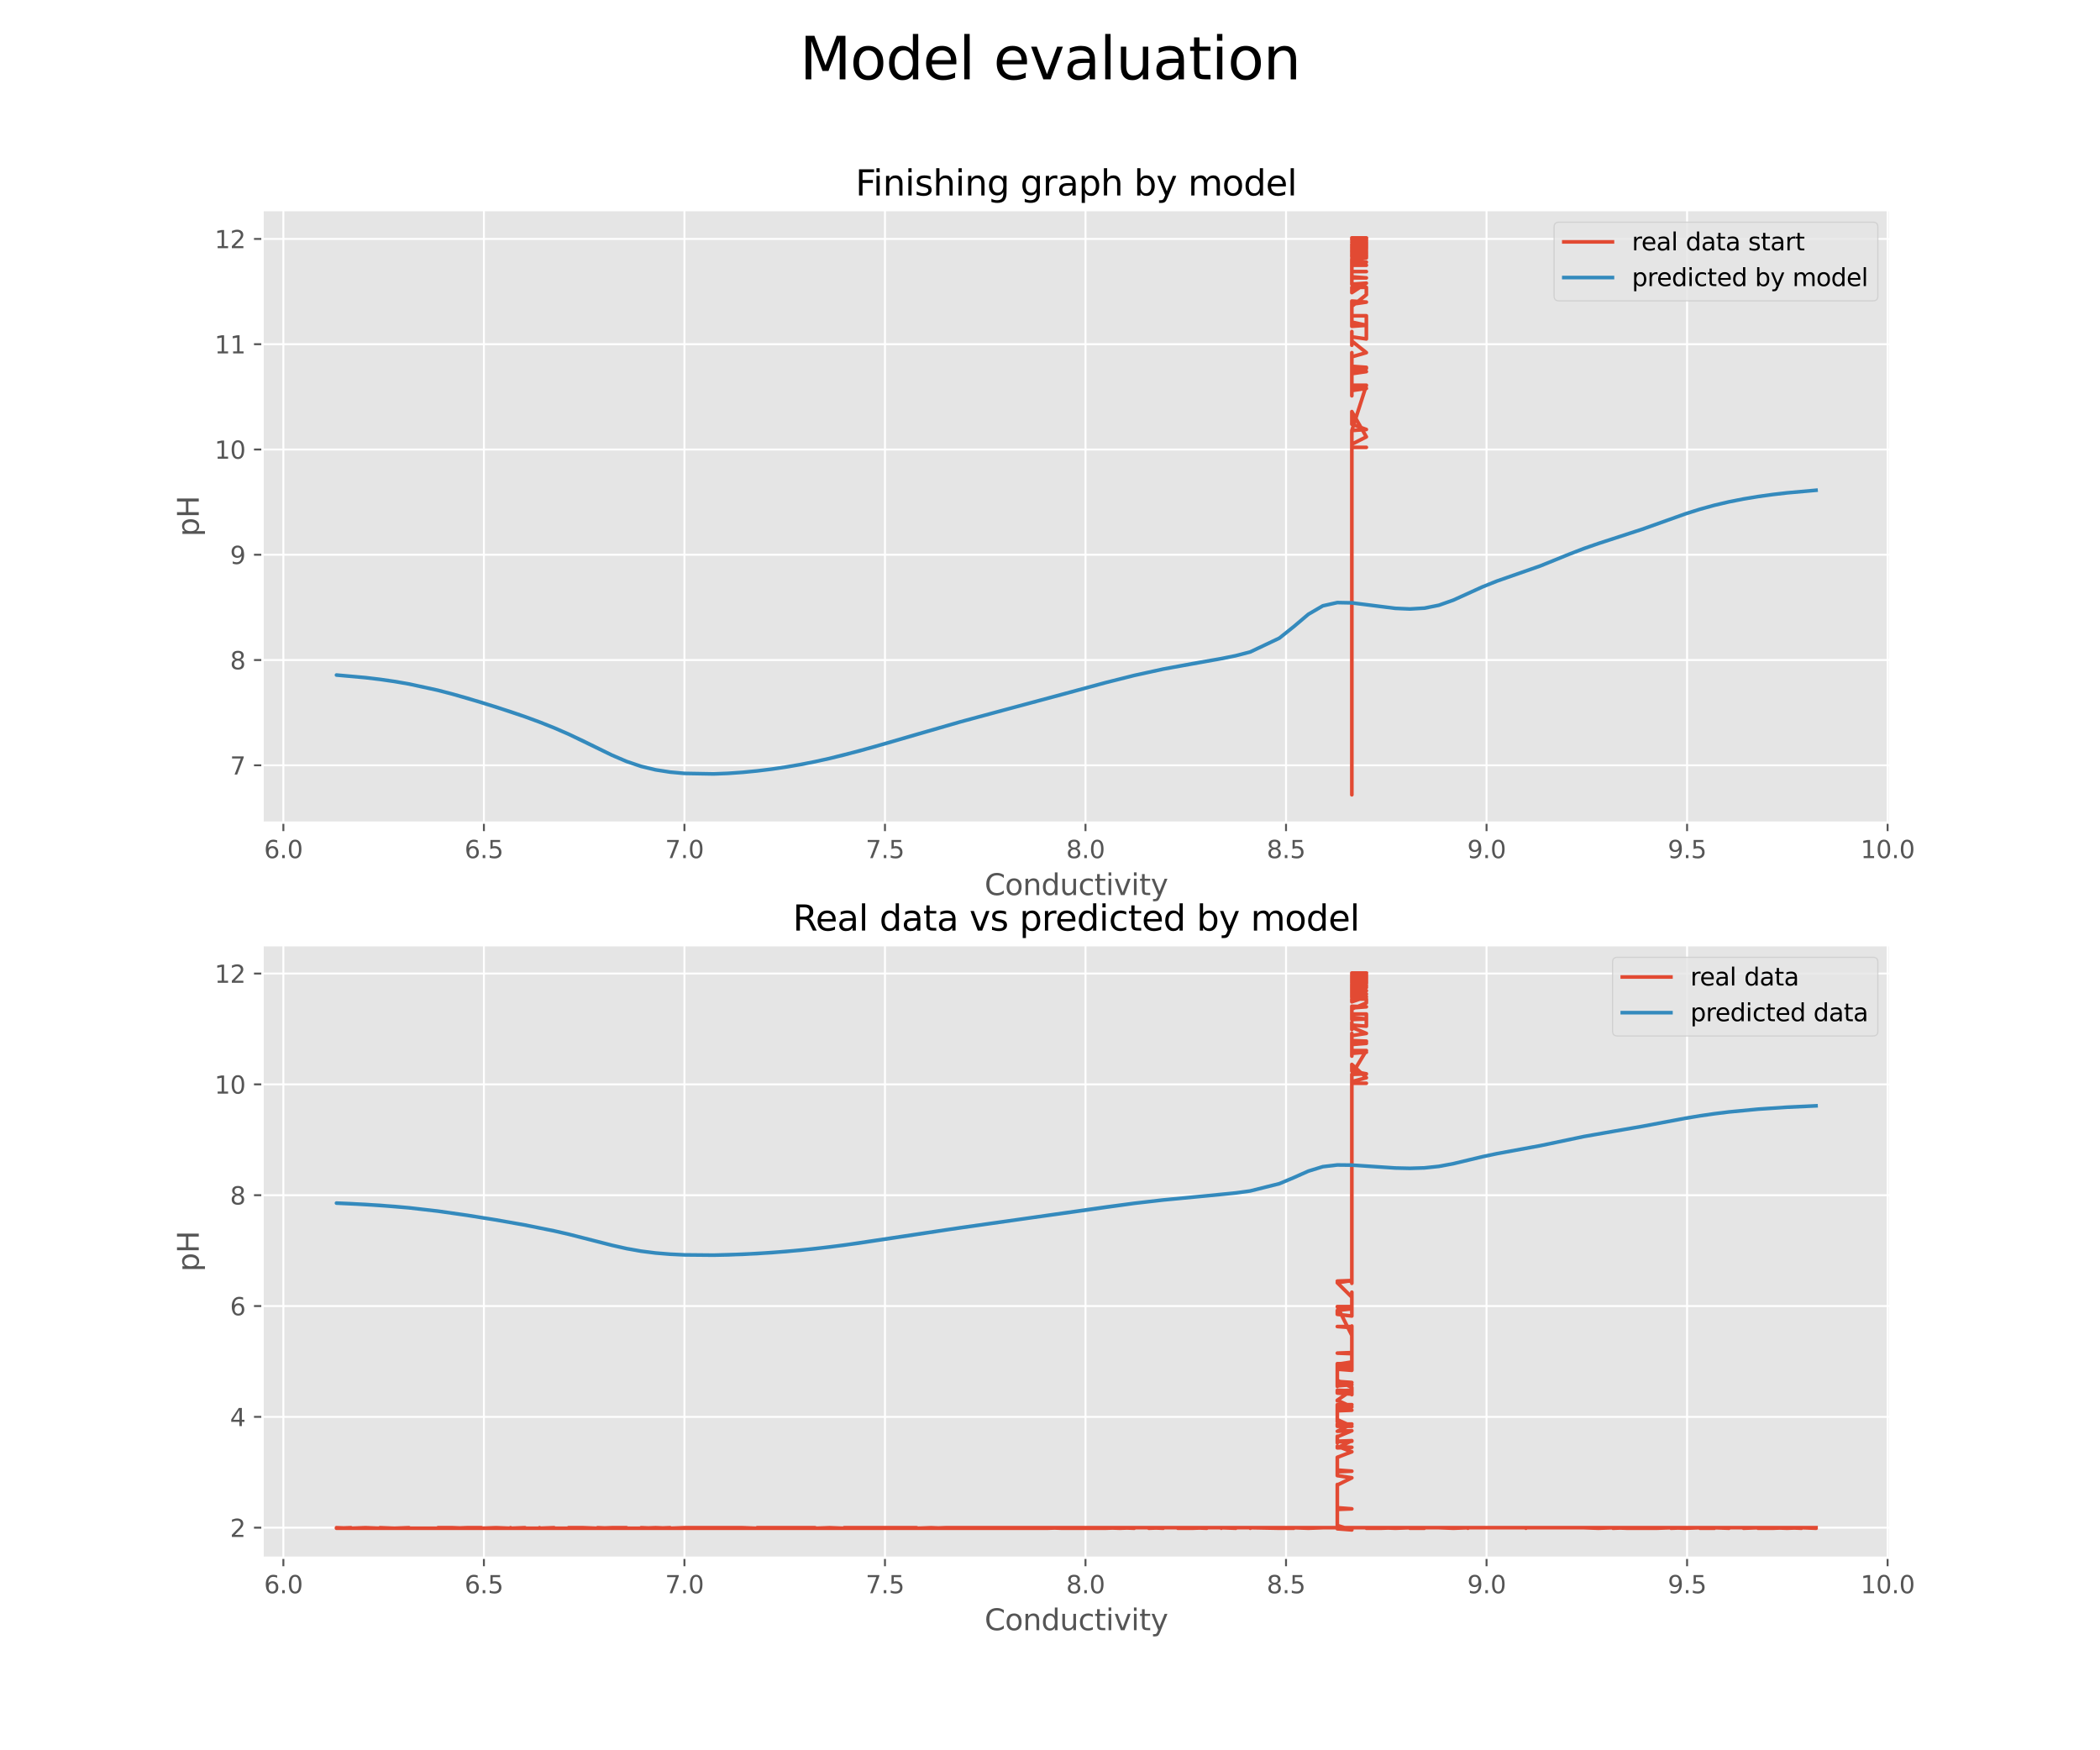 <?xml version="1.0" encoding="utf-8" standalone="no"?>
<!DOCTYPE svg PUBLIC "-//W3C//DTD SVG 1.1//EN"
  "http://www.w3.org/Graphics/SVG/1.1/DTD/svg11.dtd">
<svg xmlns:xlink="http://www.w3.org/1999/xlink" width="864pt" height="720pt" viewBox="0 0 864 720" xmlns="http://www.w3.org/2000/svg" version="1.1">
 <defs>
  <style type="text/css">*{stroke-linejoin: round; stroke-linecap: butt}</style>
 </defs>
 <g id="figure_1">
  <g id="patch_1">
   <path d="M 0 720 
L 864 720 
L 864 0 
L 0 0 
z
" style="fill: #ffffff"/>
  </g>
  <g id="axes_1">
   <g id="patch_2">
    <path d="M 108 338.4 
L 777.6 338.4 
L 777.6 86.4 
L 108 86.4 
z
" style="fill: #e5e5e5"/>
   </g>
   <g id="matplotlib.axis_1">
    <g id="xtick_1">
     <g id="line2d_1">
      <path d="M 116.589 338.4 
L 116.589 86.4 
" clip-path="url(#p47ed585844)" style="fill: none; stroke: #ffffff; stroke-width: 0.8; stroke-linecap: square"/>
     </g>
     <g id="line2d_2">
      <defs>
       <path id="m0b26e6be3e" d="M 0 0 
L 0 3.5 
" style="stroke: #555555; stroke-width: 0.8"/>
      </defs>
      <g>
       <use xlink:href="#m0b26e6be3e" x="116.589" y="338.4" style="fill: #555555; stroke: #555555; stroke-width: 0.8"/>
      </g>
     </g>
     <g id="text_1">
      <!-- 6.0 -->
      <g style="fill: #555555" transform="translate(108.638 352.998) scale(0.1 -0.1)">
       <defs>
        <path id="DejaVuSans-36" d="M 2113 2584 
Q 1688 2584 1439 2293 
Q 1191 2003 1191 1497 
Q 1191 994 1439 701 
Q 1688 409 2113 409 
Q 2538 409 2786 701 
Q 3034 994 3034 1497 
Q 3034 2003 2786 2293 
Q 2538 2584 2113 2584 
z
M 3366 4563 
L 3366 3988 
Q 3128 4100 2886 4159 
Q 2644 4219 2406 4219 
Q 1781 4219 1451 3797 
Q 1122 3375 1075 2522 
Q 1259 2794 1537 2939 
Q 1816 3084 2150 3084 
Q 2853 3084 3261 2657 
Q 3669 2231 3669 1497 
Q 3669 778 3244 343 
Q 2819 -91 2113 -91 
Q 1303 -91 875 529 
Q 447 1150 447 2328 
Q 447 3434 972 4092 
Q 1497 4750 2381 4750 
Q 2619 4750 2861 4703 
Q 3103 4656 3366 4563 
z
" transform="scale(0.016)"/>
        <path id="DejaVuSans-2e" d="M 684 794 
L 1344 794 
L 1344 0 
L 684 0 
L 684 794 
z
" transform="scale(0.016)"/>
        <path id="DejaVuSans-30" d="M 2034 4250 
Q 1547 4250 1301 3770 
Q 1056 3291 1056 2328 
Q 1056 1369 1301 889 
Q 1547 409 2034 409 
Q 2525 409 2770 889 
Q 3016 1369 3016 2328 
Q 3016 3291 2770 3770 
Q 2525 4250 2034 4250 
z
M 2034 4750 
Q 2819 4750 3233 4129 
Q 3647 3509 3647 2328 
Q 3647 1150 3233 529 
Q 2819 -91 2034 -91 
Q 1250 -91 836 529 
Q 422 1150 422 2328 
Q 422 3509 836 4129 
Q 1250 4750 2034 4750 
z
" transform="scale(0.016)"/>
       </defs>
       <use xlink:href="#DejaVuSans-36"/>
       <use xlink:href="#DejaVuSans-2e" x="63.623"/>
       <use xlink:href="#DejaVuSans-30" x="95.41"/>
      </g>
     </g>
    </g>
    <g id="xtick_2">
     <g id="line2d_3">
      <path d="M 199.093 338.4 
L 199.093 86.4 
" clip-path="url(#p47ed585844)" style="fill: none; stroke: #ffffff; stroke-width: 0.8; stroke-linecap: square"/>
     </g>
     <g id="line2d_4">
      <g>
       <use xlink:href="#m0b26e6be3e" x="199.093" y="338.4" style="fill: #555555; stroke: #555555; stroke-width: 0.8"/>
      </g>
     </g>
     <g id="text_2">
      <!-- 6.5 -->
      <g style="fill: #555555" transform="translate(191.141 352.998) scale(0.1 -0.1)">
       <defs>
        <path id="DejaVuSans-35" d="M 691 4666 
L 3169 4666 
L 3169 4134 
L 1269 4134 
L 1269 2991 
Q 1406 3038 1543 3061 
Q 1681 3084 1819 3084 
Q 2600 3084 3056 2656 
Q 3513 2228 3513 1497 
Q 3513 744 3044 326 
Q 2575 -91 1722 -91 
Q 1428 -91 1123 -41 
Q 819 9 494 109 
L 494 744 
Q 775 591 1075 516 
Q 1375 441 1709 441 
Q 2250 441 2565 725 
Q 2881 1009 2881 1497 
Q 2881 1984 2565 2268 
Q 2250 2553 1709 2553 
Q 1456 2553 1204 2497 
Q 953 2441 691 2322 
L 691 4666 
z
" transform="scale(0.016)"/>
       </defs>
       <use xlink:href="#DejaVuSans-36"/>
       <use xlink:href="#DejaVuSans-2e" x="63.623"/>
       <use xlink:href="#DejaVuSans-35" x="95.41"/>
      </g>
     </g>
    </g>
    <g id="xtick_3">
     <g id="line2d_5">
      <path d="M 281.596 338.4 
L 281.596 86.4 
" clip-path="url(#p47ed585844)" style="fill: none; stroke: #ffffff; stroke-width: 0.8; stroke-linecap: square"/>
     </g>
     <g id="line2d_6">
      <g>
       <use xlink:href="#m0b26e6be3e" x="281.596" y="338.4" style="fill: #555555; stroke: #555555; stroke-width: 0.8"/>
      </g>
     </g>
     <g id="text_3">
      <!-- 7.0 -->
      <g style="fill: #555555" transform="translate(273.645 352.998) scale(0.1 -0.1)">
       <defs>
        <path id="DejaVuSans-37" d="M 525 4666 
L 3525 4666 
L 3525 4397 
L 1831 0 
L 1172 0 
L 2766 4134 
L 525 4134 
L 525 4666 
z
" transform="scale(0.016)"/>
       </defs>
       <use xlink:href="#DejaVuSans-37"/>
       <use xlink:href="#DejaVuSans-2e" x="63.623"/>
       <use xlink:href="#DejaVuSans-30" x="95.41"/>
      </g>
     </g>
    </g>
    <g id="xtick_4">
     <g id="line2d_7">
      <path d="M 364.1 338.4 
L 364.1 86.4 
" clip-path="url(#p47ed585844)" style="fill: none; stroke: #ffffff; stroke-width: 0.8; stroke-linecap: square"/>
     </g>
     <g id="line2d_8">
      <g>
       <use xlink:href="#m0b26e6be3e" x="364.1" y="338.4" style="fill: #555555; stroke: #555555; stroke-width: 0.8"/>
      </g>
     </g>
     <g id="text_4">
      <!-- 7.5 -->
      <g style="fill: #555555" transform="translate(356.148 352.998) scale(0.1 -0.1)">
       <use xlink:href="#DejaVuSans-37"/>
       <use xlink:href="#DejaVuSans-2e" x="63.623"/>
       <use xlink:href="#DejaVuSans-35" x="95.41"/>
      </g>
     </g>
    </g>
    <g id="xtick_5">
     <g id="line2d_9">
      <path d="M 446.603 338.4 
L 446.603 86.4 
" clip-path="url(#p47ed585844)" style="fill: none; stroke: #ffffff; stroke-width: 0.8; stroke-linecap: square"/>
     </g>
     <g id="line2d_10">
      <g>
       <use xlink:href="#m0b26e6be3e" x="446.603" y="338.4" style="fill: #555555; stroke: #555555; stroke-width: 0.8"/>
      </g>
     </g>
     <g id="text_5">
      <!-- 8.0 -->
      <g style="fill: #555555" transform="translate(438.652 352.998) scale(0.1 -0.1)">
       <defs>
        <path id="DejaVuSans-38" d="M 2034 2216 
Q 1584 2216 1326 1975 
Q 1069 1734 1069 1313 
Q 1069 891 1326 650 
Q 1584 409 2034 409 
Q 2484 409 2743 651 
Q 3003 894 3003 1313 
Q 3003 1734 2745 1975 
Q 2488 2216 2034 2216 
z
M 1403 2484 
Q 997 2584 770 2862 
Q 544 3141 544 3541 
Q 544 4100 942 4425 
Q 1341 4750 2034 4750 
Q 2731 4750 3128 4425 
Q 3525 4100 3525 3541 
Q 3525 3141 3298 2862 
Q 3072 2584 2669 2484 
Q 3125 2378 3379 2068 
Q 3634 1759 3634 1313 
Q 3634 634 3220 271 
Q 2806 -91 2034 -91 
Q 1263 -91 848 271 
Q 434 634 434 1313 
Q 434 1759 690 2068 
Q 947 2378 1403 2484 
z
M 1172 3481 
Q 1172 3119 1398 2916 
Q 1625 2713 2034 2713 
Q 2441 2713 2670 2916 
Q 2900 3119 2900 3481 
Q 2900 3844 2670 4047 
Q 2441 4250 2034 4250 
Q 1625 4250 1398 4047 
Q 1172 3844 1172 3481 
z
" transform="scale(0.016)"/>
       </defs>
       <use xlink:href="#DejaVuSans-38"/>
       <use xlink:href="#DejaVuSans-2e" x="63.623"/>
       <use xlink:href="#DejaVuSans-30" x="95.41"/>
      </g>
     </g>
    </g>
    <g id="xtick_6">
     <g id="line2d_11">
      <path d="M 529.107 338.4 
L 529.107 86.4 
" clip-path="url(#p47ed585844)" style="fill: none; stroke: #ffffff; stroke-width: 0.8; stroke-linecap: square"/>
     </g>
     <g id="line2d_12">
      <g>
       <use xlink:href="#m0b26e6be3e" x="529.107" y="338.4" style="fill: #555555; stroke: #555555; stroke-width: 0.8"/>
      </g>
     </g>
     <g id="text_6">
      <!-- 8.5 -->
      <g style="fill: #555555" transform="translate(521.155 352.998) scale(0.1 -0.1)">
       <use xlink:href="#DejaVuSans-38"/>
       <use xlink:href="#DejaVuSans-2e" x="63.623"/>
       <use xlink:href="#DejaVuSans-35" x="95.41"/>
      </g>
     </g>
    </g>
    <g id="xtick_7">
     <g id="line2d_13">
      <path d="M 611.61 338.4 
L 611.61 86.4 
" clip-path="url(#p47ed585844)" style="fill: none; stroke: #ffffff; stroke-width: 0.8; stroke-linecap: square"/>
     </g>
     <g id="line2d_14">
      <g>
       <use xlink:href="#m0b26e6be3e" x="611.61" y="338.4" style="fill: #555555; stroke: #555555; stroke-width: 0.8"/>
      </g>
     </g>
     <g id="text_7">
      <!-- 9.0 -->
      <g style="fill: #555555" transform="translate(603.659 352.998) scale(0.1 -0.1)">
       <defs>
        <path id="DejaVuSans-39" d="M 703 97 
L 703 672 
Q 941 559 1184 500 
Q 1428 441 1663 441 
Q 2288 441 2617 861 
Q 2947 1281 2994 2138 
Q 2813 1869 2534 1725 
Q 2256 1581 1919 1581 
Q 1219 1581 811 2004 
Q 403 2428 403 3163 
Q 403 3881 828 4315 
Q 1253 4750 1959 4750 
Q 2769 4750 3195 4129 
Q 3622 3509 3622 2328 
Q 3622 1225 3098 567 
Q 2575 -91 1691 -91 
Q 1453 -91 1209 -44 
Q 966 3 703 97 
z
M 1959 2075 
Q 2384 2075 2632 2365 
Q 2881 2656 2881 3163 
Q 2881 3666 2632 3958 
Q 2384 4250 1959 4250 
Q 1534 4250 1286 3958 
Q 1038 3666 1038 3163 
Q 1038 2656 1286 2365 
Q 1534 2075 1959 2075 
z
" transform="scale(0.016)"/>
       </defs>
       <use xlink:href="#DejaVuSans-39"/>
       <use xlink:href="#DejaVuSans-2e" x="63.623"/>
       <use xlink:href="#DejaVuSans-30" x="95.41"/>
      </g>
     </g>
    </g>
    <g id="xtick_8">
     <g id="line2d_15">
      <path d="M 694.114 338.4 
L 694.114 86.4 
" clip-path="url(#p47ed585844)" style="fill: none; stroke: #ffffff; stroke-width: 0.8; stroke-linecap: square"/>
     </g>
     <g id="line2d_16">
      <g>
       <use xlink:href="#m0b26e6be3e" x="694.114" y="338.4" style="fill: #555555; stroke: #555555; stroke-width: 0.8"/>
      </g>
     </g>
     <g id="text_8">
      <!-- 9.5 -->
      <g style="fill: #555555" transform="translate(686.162 352.998) scale(0.1 -0.1)">
       <use xlink:href="#DejaVuSans-39"/>
       <use xlink:href="#DejaVuSans-2e" x="63.623"/>
       <use xlink:href="#DejaVuSans-35" x="95.41"/>
      </g>
     </g>
    </g>
    <g id="xtick_9">
     <g id="line2d_17">
      <path d="M 776.617 338.4 
L 776.617 86.4 
" clip-path="url(#p47ed585844)" style="fill: none; stroke: #ffffff; stroke-width: 0.8; stroke-linecap: square"/>
     </g>
     <g id="line2d_18">
      <g>
       <use xlink:href="#m0b26e6be3e" x="776.617" y="338.4" style="fill: #555555; stroke: #555555; stroke-width: 0.8"/>
      </g>
     </g>
     <g id="text_9">
      <!-- 10.0 -->
      <g style="fill: #555555" transform="translate(765.485 352.998) scale(0.1 -0.1)">
       <defs>
        <path id="DejaVuSans-31" d="M 794 531 
L 1825 531 
L 1825 4091 
L 703 3866 
L 703 4441 
L 1819 4666 
L 2450 4666 
L 2450 531 
L 3481 531 
L 3481 0 
L 794 0 
L 794 531 
z
" transform="scale(0.016)"/>
       </defs>
       <use xlink:href="#DejaVuSans-31"/>
       <use xlink:href="#DejaVuSans-30" x="63.623"/>
       <use xlink:href="#DejaVuSans-2e" x="127.246"/>
       <use xlink:href="#DejaVuSans-30" x="159.033"/>
      </g>
     </g>
    </g>
    <g id="text_10">
     <!-- Conductivity -->
     <g style="fill: #555555" transform="translate(405.085 368.196) scale(0.12 -0.12)">
      <defs>
       <path id="DejaVuSans-43" d="M 4122 4306 
L 4122 3641 
Q 3803 3938 3442 4084 
Q 3081 4231 2675 4231 
Q 1875 4231 1450 3742 
Q 1025 3253 1025 2328 
Q 1025 1406 1450 917 
Q 1875 428 2675 428 
Q 3081 428 3442 575 
Q 3803 722 4122 1019 
L 4122 359 
Q 3791 134 3420 21 
Q 3050 -91 2638 -91 
Q 1578 -91 968 557 
Q 359 1206 359 2328 
Q 359 3453 968 4101 
Q 1578 4750 2638 4750 
Q 3056 4750 3426 4639 
Q 3797 4528 4122 4306 
z
" transform="scale(0.016)"/>
       <path id="DejaVuSans-6f" d="M 1959 3097 
Q 1497 3097 1228 2736 
Q 959 2375 959 1747 
Q 959 1119 1226 758 
Q 1494 397 1959 397 
Q 2419 397 2687 759 
Q 2956 1122 2956 1747 
Q 2956 2369 2687 2733 
Q 2419 3097 1959 3097 
z
M 1959 3584 
Q 2709 3584 3137 3096 
Q 3566 2609 3566 1747 
Q 3566 888 3137 398 
Q 2709 -91 1959 -91 
Q 1206 -91 779 398 
Q 353 888 353 1747 
Q 353 2609 779 3096 
Q 1206 3584 1959 3584 
z
" transform="scale(0.016)"/>
       <path id="DejaVuSans-6e" d="M 3513 2113 
L 3513 0 
L 2938 0 
L 2938 2094 
Q 2938 2591 2744 2837 
Q 2550 3084 2163 3084 
Q 1697 3084 1428 2787 
Q 1159 2491 1159 1978 
L 1159 0 
L 581 0 
L 581 3500 
L 1159 3500 
L 1159 2956 
Q 1366 3272 1645 3428 
Q 1925 3584 2291 3584 
Q 2894 3584 3203 3211 
Q 3513 2838 3513 2113 
z
" transform="scale(0.016)"/>
       <path id="DejaVuSans-64" d="M 2906 2969 
L 2906 4863 
L 3481 4863 
L 3481 0 
L 2906 0 
L 2906 525 
Q 2725 213 2448 61 
Q 2172 -91 1784 -91 
Q 1150 -91 751 415 
Q 353 922 353 1747 
Q 353 2572 751 3078 
Q 1150 3584 1784 3584 
Q 2172 3584 2448 3432 
Q 2725 3281 2906 2969 
z
M 947 1747 
Q 947 1113 1208 752 
Q 1469 391 1925 391 
Q 2381 391 2643 752 
Q 2906 1113 2906 1747 
Q 2906 2381 2643 2742 
Q 2381 3103 1925 3103 
Q 1469 3103 1208 2742 
Q 947 2381 947 1747 
z
" transform="scale(0.016)"/>
       <path id="DejaVuSans-75" d="M 544 1381 
L 544 3500 
L 1119 3500 
L 1119 1403 
Q 1119 906 1312 657 
Q 1506 409 1894 409 
Q 2359 409 2629 706 
Q 2900 1003 2900 1516 
L 2900 3500 
L 3475 3500 
L 3475 0 
L 2900 0 
L 2900 538 
Q 2691 219 2414 64 
Q 2138 -91 1772 -91 
Q 1169 -91 856 284 
Q 544 659 544 1381 
z
M 1991 3584 
L 1991 3584 
z
" transform="scale(0.016)"/>
       <path id="DejaVuSans-63" d="M 3122 3366 
L 3122 2828 
Q 2878 2963 2633 3030 
Q 2388 3097 2138 3097 
Q 1578 3097 1268 2742 
Q 959 2388 959 1747 
Q 959 1106 1268 751 
Q 1578 397 2138 397 
Q 2388 397 2633 464 
Q 2878 531 3122 666 
L 3122 134 
Q 2881 22 2623 -34 
Q 2366 -91 2075 -91 
Q 1284 -91 818 406 
Q 353 903 353 1747 
Q 353 2603 823 3093 
Q 1294 3584 2113 3584 
Q 2378 3584 2631 3529 
Q 2884 3475 3122 3366 
z
" transform="scale(0.016)"/>
       <path id="DejaVuSans-74" d="M 1172 4494 
L 1172 3500 
L 2356 3500 
L 2356 3053 
L 1172 3053 
L 1172 1153 
Q 1172 725 1289 603 
Q 1406 481 1766 481 
L 2356 481 
L 2356 0 
L 1766 0 
Q 1100 0 847 248 
Q 594 497 594 1153 
L 594 3053 
L 172 3053 
L 172 3500 
L 594 3500 
L 594 4494 
L 1172 4494 
z
" transform="scale(0.016)"/>
       <path id="DejaVuSans-69" d="M 603 3500 
L 1178 3500 
L 1178 0 
L 603 0 
L 603 3500 
z
M 603 4863 
L 1178 4863 
L 1178 4134 
L 603 4134 
L 603 4863 
z
" transform="scale(0.016)"/>
       <path id="DejaVuSans-76" d="M 191 3500 
L 800 3500 
L 1894 563 
L 2988 3500 
L 3597 3500 
L 2284 0 
L 1503 0 
L 191 3500 
z
" transform="scale(0.016)"/>
       <path id="DejaVuSans-79" d="M 2059 -325 
Q 1816 -950 1584 -1140 
Q 1353 -1331 966 -1331 
L 506 -1331 
L 506 -850 
L 844 -850 
Q 1081 -850 1212 -737 
Q 1344 -625 1503 -206 
L 1606 56 
L 191 3500 
L 800 3500 
L 1894 763 
L 2988 3500 
L 3597 3500 
L 2059 -325 
z
" transform="scale(0.016)"/>
      </defs>
      <use xlink:href="#DejaVuSans-43"/>
      <use xlink:href="#DejaVuSans-6f" x="69.824"/>
      <use xlink:href="#DejaVuSans-6e" x="131.006"/>
      <use xlink:href="#DejaVuSans-64" x="194.385"/>
      <use xlink:href="#DejaVuSans-75" x="257.861"/>
      <use xlink:href="#DejaVuSans-63" x="321.24"/>
      <use xlink:href="#DejaVuSans-74" x="376.221"/>
      <use xlink:href="#DejaVuSans-69" x="415.43"/>
      <use xlink:href="#DejaVuSans-76" x="443.213"/>
      <use xlink:href="#DejaVuSans-69" x="502.393"/>
      <use xlink:href="#DejaVuSans-74" x="530.176"/>
      <use xlink:href="#DejaVuSans-79" x="569.385"/>
     </g>
    </g>
   </g>
   <g id="matplotlib.axis_2">
    <g id="ytick_1">
     <g id="line2d_19">
      <path d="M 108 314.82 
L 777.6 314.82 
" clip-path="url(#p47ed585844)" style="fill: none; stroke: #ffffff; stroke-width: 0.8; stroke-linecap: square"/>
     </g>
     <g id="line2d_20">
      <defs>
       <path id="mf87de67e42" d="M 0 0 
L -3.5 0 
" style="stroke: #555555; stroke-width: 0.8"/>
      </defs>
      <g>
       <use xlink:href="#mf87de67e42" x="108" y="314.82" style="fill: #555555; stroke: #555555; stroke-width: 0.8"/>
      </g>
     </g>
     <g id="text_11">
      <!-- 7 -->
      <g style="fill: #555555" transform="translate(94.638 318.619) scale(0.1 -0.1)">
       <use xlink:href="#DejaVuSans-37"/>
      </g>
     </g>
    </g>
    <g id="ytick_2">
     <g id="line2d_21">
      <path d="M 108 271.513 
L 777.6 271.513 
" clip-path="url(#p47ed585844)" style="fill: none; stroke: #ffffff; stroke-width: 0.8; stroke-linecap: square"/>
     </g>
     <g id="line2d_22">
      <g>
       <use xlink:href="#mf87de67e42" x="108" y="271.513" style="fill: #555555; stroke: #555555; stroke-width: 0.8"/>
      </g>
     </g>
     <g id="text_12">
      <!-- 8 -->
      <g style="fill: #555555" transform="translate(94.638 275.312) scale(0.1 -0.1)">
       <use xlink:href="#DejaVuSans-38"/>
      </g>
     </g>
    </g>
    <g id="ytick_3">
     <g id="line2d_23">
      <path d="M 108 228.207 
L 777.6 228.207 
" clip-path="url(#p47ed585844)" style="fill: none; stroke: #ffffff; stroke-width: 0.8; stroke-linecap: square"/>
     </g>
     <g id="line2d_24">
      <g>
       <use xlink:href="#mf87de67e42" x="108" y="228.207" style="fill: #555555; stroke: #555555; stroke-width: 0.8"/>
      </g>
     </g>
     <g id="text_13">
      <!-- 9 -->
      <g style="fill: #555555" transform="translate(94.638 232.006) scale(0.1 -0.1)">
       <use xlink:href="#DejaVuSans-39"/>
      </g>
     </g>
    </g>
    <g id="ytick_4">
     <g id="line2d_25">
      <path d="M 108 184.9 
L 777.6 184.9 
" clip-path="url(#p47ed585844)" style="fill: none; stroke: #ffffff; stroke-width: 0.8; stroke-linecap: square"/>
     </g>
     <g id="line2d_26">
      <g>
       <use xlink:href="#mf87de67e42" x="108" y="184.9" style="fill: #555555; stroke: #555555; stroke-width: 0.8"/>
      </g>
     </g>
     <g id="text_14">
      <!-- 10 -->
      <g style="fill: #555555" transform="translate(88.275 188.7) scale(0.1 -0.1)">
       <use xlink:href="#DejaVuSans-31"/>
       <use xlink:href="#DejaVuSans-30" x="63.623"/>
      </g>
     </g>
    </g>
    <g id="ytick_5">
     <g id="line2d_27">
      <path d="M 108 141.594 
L 777.6 141.594 
" clip-path="url(#p47ed585844)" style="fill: none; stroke: #ffffff; stroke-width: 0.8; stroke-linecap: square"/>
     </g>
     <g id="line2d_28">
      <g>
       <use xlink:href="#mf87de67e42" x="108" y="141.594" style="fill: #555555; stroke: #555555; stroke-width: 0.8"/>
      </g>
     </g>
     <g id="text_15">
      <!-- 11 -->
      <g style="fill: #555555" transform="translate(88.275 145.393) scale(0.1 -0.1)">
       <use xlink:href="#DejaVuSans-31"/>
       <use xlink:href="#DejaVuSans-31" x="63.623"/>
      </g>
     </g>
    </g>
    <g id="ytick_6">
     <g id="line2d_29">
      <path d="M 108 98.288 
L 777.6 98.288 
" clip-path="url(#p47ed585844)" style="fill: none; stroke: #ffffff; stroke-width: 0.8; stroke-linecap: square"/>
     </g>
     <g id="line2d_30">
      <g>
       <use xlink:href="#mf87de67e42" x="108" y="98.288" style="fill: #555555; stroke: #555555; stroke-width: 0.8"/>
      </g>
     </g>
     <g id="text_16">
      <!-- 12 -->
      <g style="fill: #555555" transform="translate(88.275 102.087) scale(0.1 -0.1)">
       <defs>
        <path id="DejaVuSans-32" d="M 1228 531 
L 3431 531 
L 3431 0 
L 469 0 
L 469 531 
Q 828 903 1448 1529 
Q 2069 2156 2228 2338 
Q 2531 2678 2651 2914 
Q 2772 3150 2772 3378 
Q 2772 3750 2511 3984 
Q 2250 4219 1831 4219 
Q 1534 4219 1204 4116 
Q 875 4013 500 3803 
L 500 4441 
Q 881 4594 1212 4672 
Q 1544 4750 1819 4750 
Q 2544 4750 2975 4387 
Q 3406 4025 3406 3419 
Q 3406 3131 3298 2873 
Q 3191 2616 2906 2266 
Q 2828 2175 2409 1742 
Q 1991 1309 1228 531 
z
" transform="scale(0.016)"/>
       </defs>
       <use xlink:href="#DejaVuSans-31"/>
       <use xlink:href="#DejaVuSans-32" x="63.623"/>
      </g>
     </g>
    </g>
    <g id="text_17">
     <!-- pH -->
     <g style="fill: #555555" transform="translate(81.779 220.721) rotate(-90) scale(0.12 -0.12)">
      <defs>
       <path id="DejaVuSans-70" d="M 1159 525 
L 1159 -1331 
L 581 -1331 
L 581 3500 
L 1159 3500 
L 1159 2969 
Q 1341 3281 1617 3432 
Q 1894 3584 2278 3584 
Q 2916 3584 3314 3078 
Q 3713 2572 3713 1747 
Q 3713 922 3314 415 
Q 2916 -91 2278 -91 
Q 1894 -91 1617 61 
Q 1341 213 1159 525 
z
M 3116 1747 
Q 3116 2381 2855 2742 
Q 2594 3103 2138 3103 
Q 1681 3103 1420 2742 
Q 1159 2381 1159 1747 
Q 1159 1113 1420 752 
Q 1681 391 2138 391 
Q 2594 391 2855 752 
Q 3116 1113 3116 1747 
z
" transform="scale(0.016)"/>
       <path id="DejaVuSans-48" d="M 628 4666 
L 1259 4666 
L 1259 2753 
L 3553 2753 
L 3553 4666 
L 4184 4666 
L 4184 0 
L 3553 0 
L 3553 2222 
L 1259 2222 
L 1259 0 
L 628 0 
L 628 4666 
z
" transform="scale(0.016)"/>
      </defs>
      <use xlink:href="#DejaVuSans-70"/>
      <use xlink:href="#DejaVuSans-48" x="63.477"/>
     </g>
    </g>
   </g>
   <g id="line2d_31">
    <path d="M 562.158 98.288 
L 556.185 97.855 
L 556.185 97.855 
L 562.158 97.855 
L 562.158 98.288 
L 562.158 98.288 
L 556.185 98.288 
L 562.158 98.288 
L 562.158 98.721 
L 556.185 98.721 
L 562.158 98.721 
L 562.158 99.154 
L 562.158 99.154 
L 556.185 99.587 
L 562.158 99.587 
L 562.158 99.587 
L 562.158 100.453 
L 556.185 100.453 
L 562.158 100.453 
L 562.158 100.886 
L 556.185 100.886 
L 562.158 100.886 
L 562.158 101.319 
L 556.185 101.319 
L 556.185 101.319 
L 562.158 101.752 
L 562.158 101.752 
L 562.158 101.319 
L 562.158 101.752 
L 556.185 101.752 
L 562.158 101.752 
L 562.158 102.185 
L 562.158 101.752 
L 556.185 102.185 
L 556.185 102.185 
L 562.158 102.185 
L 556.185 102.185 
L 562.158 102.618 
L 562.158 102.618 
L 556.185 102.618 
L 556.185 102.618 
L 562.158 103.051 
L 562.158 103.051 
L 556.185 103.051 
L 556.185 103.051 
L 562.158 103.484 
L 556.185 103.484 
L 556.185 103.484 
L 562.158 103.051 
L 562.158 103.051 
L 556.185 103.051 
L 562.158 103.484 
L 556.185 103.484 
L 556.185 103.484 
L 556.185 103.051 
L 562.158 103.051 
L 562.158 103.051 
L 556.185 103.484 
L 562.158 103.484 
L 556.185 103.484 
L 556.185 103.051 
L 556.185 103.484 
L 562.158 103.484 
L 562.158 103.484 
L 556.185 103.917 
L 562.158 103.484 
L 556.185 103.484 
L 562.158 103.917 
L 556.185 103.917 
L 562.158 103.917 
L 562.158 104.351 
L 556.185 104.351 
L 562.158 104.784 
L 556.185 104.784 
L 562.158 104.351 
L 556.185 104.784 
L 556.185 105.217 
L 562.158 104.784 
L 562.158 105.65 
L 556.185 105.65 
L 562.158 105.65 
L 556.185 106.516 
L 556.185 106.516 
L 562.158 106.083 
L 562.158 106.083 
L 556.185 107.382 
L 556.185 107.382 
L 556.185 106.949 
L 556.185 108.248 
L 562.158 107.815 
L 556.185 108.248 
L 556.185 109.114 
L 562.158 109.114 
L 556.185 108.681 
L 556.185 111.713 
L 562.158 111.713 
L 556.185 111.713 
L 556.185 114.311 
L 562.158 114.311 
L 556.185 113.878 
L 556.185 116.909 
L 556.185 116.909 
L 562.158 116.476 
L 556.185 120.374 
L 556.185 118.209 
L 562.158 118.209 
L 562.158 118.209 
L 562.158 121.24 
L 556.185 126.004 
L 556.185 125.138 
L 562.158 124.271 
L 556.185 123.838 
L 556.185 123.838 
L 556.185 134.232 
L 562.158 133.799 
L 556.185 132.5 
L 556.185 129.901 
L 556.185 129.901 
L 562.158 129.901 
L 562.158 139.429 
L 556.185 138.563 
L 556.185 136.397 
L 556.185 142.027 
L 556.185 140.295 
L 562.158 145.059 
L 556.185 146.791 
L 556.185 145.059 
L 556.185 153.72 
L 562.158 152.854 
L 556.185 151.988 
L 562.158 151.554 
L 562.158 151.121 
L 556.185 150.688 
L 556.185 150.255 
L 556.185 162.814 
L 556.185 160.649 
L 562.158 159.783 
L 556.185 158.917 
L 556.185 158.484 
L 556.185 158.484 
L 562.158 158.484 
L 556.185 177.105 
L 562.158 176.672 
L 556.185 174.507 
L 556.185 169.31 
L 556.185 169.31 
L 562.158 179.704 
L 556.185 182.735 
L 556.185 177.538 
L 556.185 187.499 
L 556.185 184.034 
L 562.158 184.034 
L 556.185 184.034 
L 556.185 326.945 
L 556.185 326.512 
" clip-path="url(#p47ed585844)" style="fill: none; stroke: #e24a33; stroke-width: 1.5; stroke-linecap: square"/>
   </g>
   <g id="line2d_32">
    <path d="M 556.185 247.994 
L 550.211 247.876 
L 550.211 247.876 
L 544.255 249.211 
L 544.255 249.211 
L 538.281 252.699 
L 538.281 252.699 
L 532.308 257.757 
L 532.308 257.757 
L 526.351 262.512 
L 526.351 262.512 
L 514.405 268.177 
L 514.405 268.177 
L 508.448 269.728 
L 508.448 269.728 
L 502.475 270.932 
L 502.475 270.932 
L 478.598 275.228 
L 478.598 275.228 
L 466.668 277.839 
L 466.668 277.839 
L 454.738 280.843 
L 454.738 280.843 
L 395.055 296.956 
L 395.055 296.956 
L 377.152 302.101 
L 377.152 302.101 
L 359.249 307.318 
L 359.249 307.318 
L 347.302 310.536 
L 347.302 310.536 
L 341.345 311.985 
L 341.345 311.985 
L 335.372 313.308 
L 335.372 313.308 
L 329.399 314.487 
L 329.399 314.487 
L 323.442 315.513 
L 323.442 315.513 
L 317.469 316.392 
L 317.469 316.392 
L 311.496 317.124 
L 311.496 317.124 
L 305.539 317.705 
L 305.539 317.705 
L 299.566 318.127 
L 299.566 318.127 
L 293.592 318.362 
L 293.592 318.362 
L 281.662 318.149 
L 281.662 318.149 
L 275.689 317.61 
L 275.689 317.61 
L 269.732 316.681 
L 269.732 316.681 
L 263.759 315.246 
L 263.759 315.246 
L 257.786 313.228 
L 257.786 313.228 
L 251.829 310.672 
L 251.829 310.672 
L 233.909 301.984 
L 233.909 301.984 
L 227.953 299.398 
L 227.953 299.398 
L 221.979 297.023 
L 221.979 297.023 
L 216.006 294.829 
L 216.006 294.829 
L 204.076 290.833 
L 204.076 290.833 
L 192.146 287.196 
L 192.146 287.196 
L 186.173 285.513 
L 186.173 285.513 
L 180.2 283.961 
L 180.2 283.961 
L 168.27 281.363 
L 168.27 281.363 
L 162.296 280.331 
L 162.296 280.331 
L 156.34 279.468 
L 156.34 279.468 
L 150.366 278.752 
L 150.366 278.752 
L 138.436 277.685 
L 150.366 278.752 
L 156.34 279.468 
L 156.34 279.468 
L 162.296 280.331 
L 162.296 280.331 
L 168.27 281.363 
L 168.27 281.363 
L 180.2 283.961 
L 180.2 283.961 
L 186.173 285.513 
L 186.173 285.513 
L 198.103 288.971 
L 198.103 288.971 
L 210.049 292.781 
L 210.049 292.781 
L 216.006 294.829 
L 216.006 294.829 
L 221.979 297.023 
L 221.979 297.023 
L 227.953 299.398 
L 227.953 299.398 
L 233.909 301.984 
L 233.909 301.984 
L 239.883 304.802 
L 239.883 304.802 
L 251.829 310.672 
L 251.829 310.672 
L 257.786 313.228 
L 257.786 313.228 
L 263.759 315.246 
L 263.759 315.246 
L 269.732 316.681 
L 269.732 316.681 
L 275.689 317.61 
L 275.689 317.61 
L 281.662 318.149 
L 281.662 318.149 
L 293.592 318.362 
L 293.592 318.362 
L 299.566 318.127 
L 299.566 318.127 
L 305.539 317.705 
L 305.539 317.705 
L 311.496 317.124 
L 311.496 317.124 
L 317.469 316.392 
L 317.469 316.392 
L 323.442 315.513 
L 323.442 315.513 
L 329.399 314.487 
L 329.399 314.487 
L 335.372 313.308 
L 335.372 313.308 
L 341.345 311.985 
L 341.345 311.985 
L 353.275 308.971 
L 353.275 308.971 
L 365.205 305.609 
L 365.205 305.609 
L 395.055 296.956 
L 395.055 296.956 
L 412.958 292.116 
L 412.958 292.116 
L 436.835 285.711 
L 436.835 285.711 
L 454.738 280.843 
L 454.738 280.843 
L 466.668 277.839 
L 466.668 277.839 
L 478.598 275.228 
L 478.598 275.228 
L 490.545 273.012 
L 490.545 273.012 
L 502.475 270.932 
L 502.475 270.932 
L 508.448 269.728 
L 508.448 269.728 
L 514.405 268.177 
L 514.405 268.177 
L 526.351 262.512 
L 526.351 262.512 
L 532.308 257.757 
L 532.308 257.757 
L 538.281 252.699 
L 538.281 252.699 
L 544.255 249.211 
L 544.255 249.211 
L 550.211 247.876 
L 550.211 247.876 
L 556.185 247.994 
L 556.185 247.994 
L 574.088 250.25 
L 574.088 250.25 
L 580.061 250.508 
L 580.061 250.508 
L 586.018 250.165 
L 586.018 250.165 
L 591.991 248.973 
L 591.991 248.973 
L 597.964 246.861 
L 597.964 246.861 
L 609.894 241.433 
L 609.894 241.433 
L 615.868 239.036 
L 615.868 239.036 
L 633.771 232.78 
L 633.771 232.78 
L 645.701 227.942 
L 645.701 227.942 
L 651.674 225.64 
L 651.674 225.64 
L 657.647 223.57 
L 657.647 223.57 
L 675.551 217.744 
L 675.551 217.744 
L 693.454 211.362 
L 693.454 211.362 
L 699.411 209.478 
L 699.411 209.478 
L 705.384 207.834 
L 705.384 207.834 
L 711.357 206.435 
L 711.357 206.435 
L 717.314 205.259 
L 717.314 205.259 
L 723.287 204.269 
L 723.287 204.269 
L 729.26 203.438 
L 729.26 203.438 
L 735.217 202.743 
L 735.217 202.743 
L 747.164 201.672 
L 747.164 201.672 
" clip-path="url(#p47ed585844)" style="fill: none; stroke: #348abd; stroke-width: 1.5; stroke-linecap: square"/>
   </g>
   <g id="patch_3">
    <path d="M 108 338.4 
L 108 86.4 
" style="fill: none; stroke: #ffffff; stroke-linejoin: miter; stroke-linecap: square"/>
   </g>
   <g id="patch_4">
    <path d="M 777.6 338.4 
L 777.6 86.4 
" style="fill: none; stroke: #ffffff; stroke-linejoin: miter; stroke-linecap: square"/>
   </g>
   <g id="patch_5">
    <path d="M 108 338.4 
L 777.6 338.4 
" style="fill: none; stroke: #ffffff; stroke-linejoin: miter; stroke-linecap: square"/>
   </g>
   <g id="patch_6">
    <path d="M 108 86.4 
L 777.6 86.4 
" style="fill: none; stroke: #ffffff; stroke-linejoin: miter; stroke-linecap: square"/>
   </g>
   <g id="text_18">
    <!-- Finishing graph by model -->
    <g transform="translate(351.975 80.4) scale(0.144 -0.144)">
     <defs>
      <path id="DejaVuSans-46" d="M 628 4666 
L 3309 4666 
L 3309 4134 
L 1259 4134 
L 1259 2759 
L 3109 2759 
L 3109 2228 
L 1259 2228 
L 1259 0 
L 628 0 
L 628 4666 
z
" transform="scale(0.016)"/>
      <path id="DejaVuSans-73" d="M 2834 3397 
L 2834 2853 
Q 2591 2978 2328 3040 
Q 2066 3103 1784 3103 
Q 1356 3103 1142 2972 
Q 928 2841 928 2578 
Q 928 2378 1081 2264 
Q 1234 2150 1697 2047 
L 1894 2003 
Q 2506 1872 2764 1633 
Q 3022 1394 3022 966 
Q 3022 478 2636 193 
Q 2250 -91 1575 -91 
Q 1294 -91 989 -36 
Q 684 19 347 128 
L 347 722 
Q 666 556 975 473 
Q 1284 391 1588 391 
Q 1994 391 2212 530 
Q 2431 669 2431 922 
Q 2431 1156 2273 1281 
Q 2116 1406 1581 1522 
L 1381 1569 
Q 847 1681 609 1914 
Q 372 2147 372 2553 
Q 372 3047 722 3315 
Q 1072 3584 1716 3584 
Q 2034 3584 2315 3537 
Q 2597 3491 2834 3397 
z
" transform="scale(0.016)"/>
      <path id="DejaVuSans-68" d="M 3513 2113 
L 3513 0 
L 2938 0 
L 2938 2094 
Q 2938 2591 2744 2837 
Q 2550 3084 2163 3084 
Q 1697 3084 1428 2787 
Q 1159 2491 1159 1978 
L 1159 0 
L 581 0 
L 581 4863 
L 1159 4863 
L 1159 2956 
Q 1366 3272 1645 3428 
Q 1925 3584 2291 3584 
Q 2894 3584 3203 3211 
Q 3513 2838 3513 2113 
z
" transform="scale(0.016)"/>
      <path id="DejaVuSans-67" d="M 2906 1791 
Q 2906 2416 2648 2759 
Q 2391 3103 1925 3103 
Q 1463 3103 1205 2759 
Q 947 2416 947 1791 
Q 947 1169 1205 825 
Q 1463 481 1925 481 
Q 2391 481 2648 825 
Q 2906 1169 2906 1791 
z
M 3481 434 
Q 3481 -459 3084 -895 
Q 2688 -1331 1869 -1331 
Q 1566 -1331 1297 -1286 
Q 1028 -1241 775 -1147 
L 775 -588 
Q 1028 -725 1275 -790 
Q 1522 -856 1778 -856 
Q 2344 -856 2625 -561 
Q 2906 -266 2906 331 
L 2906 616 
Q 2728 306 2450 153 
Q 2172 0 1784 0 
Q 1141 0 747 490 
Q 353 981 353 1791 
Q 353 2603 747 3093 
Q 1141 3584 1784 3584 
Q 2172 3584 2450 3431 
Q 2728 3278 2906 2969 
L 2906 3500 
L 3481 3500 
L 3481 434 
z
" transform="scale(0.016)"/>
      <path id="DejaVuSans-20" transform="scale(0.016)"/>
      <path id="DejaVuSans-72" d="M 2631 2963 
Q 2534 3019 2420 3045 
Q 2306 3072 2169 3072 
Q 1681 3072 1420 2755 
Q 1159 2438 1159 1844 
L 1159 0 
L 581 0 
L 581 3500 
L 1159 3500 
L 1159 2956 
Q 1341 3275 1631 3429 
Q 1922 3584 2338 3584 
Q 2397 3584 2469 3576 
Q 2541 3569 2628 3553 
L 2631 2963 
z
" transform="scale(0.016)"/>
      <path id="DejaVuSans-61" d="M 2194 1759 
Q 1497 1759 1228 1600 
Q 959 1441 959 1056 
Q 959 750 1161 570 
Q 1363 391 1709 391 
Q 2188 391 2477 730 
Q 2766 1069 2766 1631 
L 2766 1759 
L 2194 1759 
z
M 3341 1997 
L 3341 0 
L 2766 0 
L 2766 531 
Q 2569 213 2275 61 
Q 1981 -91 1556 -91 
Q 1019 -91 701 211 
Q 384 513 384 1019 
Q 384 1609 779 1909 
Q 1175 2209 1959 2209 
L 2766 2209 
L 2766 2266 
Q 2766 2663 2505 2880 
Q 2244 3097 1772 3097 
Q 1472 3097 1187 3025 
Q 903 2953 641 2809 
L 641 3341 
Q 956 3463 1253 3523 
Q 1550 3584 1831 3584 
Q 2591 3584 2966 3190 
Q 3341 2797 3341 1997 
z
" transform="scale(0.016)"/>
      <path id="DejaVuSans-62" d="M 3116 1747 
Q 3116 2381 2855 2742 
Q 2594 3103 2138 3103 
Q 1681 3103 1420 2742 
Q 1159 2381 1159 1747 
Q 1159 1113 1420 752 
Q 1681 391 2138 391 
Q 2594 391 2855 752 
Q 3116 1113 3116 1747 
z
M 1159 2969 
Q 1341 3281 1617 3432 
Q 1894 3584 2278 3584 
Q 2916 3584 3314 3078 
Q 3713 2572 3713 1747 
Q 3713 922 3314 415 
Q 2916 -91 2278 -91 
Q 1894 -91 1617 61 
Q 1341 213 1159 525 
L 1159 0 
L 581 0 
L 581 4863 
L 1159 4863 
L 1159 2969 
z
" transform="scale(0.016)"/>
      <path id="DejaVuSans-6d" d="M 3328 2828 
Q 3544 3216 3844 3400 
Q 4144 3584 4550 3584 
Q 5097 3584 5394 3201 
Q 5691 2819 5691 2113 
L 5691 0 
L 5113 0 
L 5113 2094 
Q 5113 2597 4934 2840 
Q 4756 3084 4391 3084 
Q 3944 3084 3684 2787 
Q 3425 2491 3425 1978 
L 3425 0 
L 2847 0 
L 2847 2094 
Q 2847 2600 2669 2842 
Q 2491 3084 2119 3084 
Q 1678 3084 1418 2786 
Q 1159 2488 1159 1978 
L 1159 0 
L 581 0 
L 581 3500 
L 1159 3500 
L 1159 2956 
Q 1356 3278 1631 3431 
Q 1906 3584 2284 3584 
Q 2666 3584 2933 3390 
Q 3200 3197 3328 2828 
z
" transform="scale(0.016)"/>
      <path id="DejaVuSans-65" d="M 3597 1894 
L 3597 1613 
L 953 1613 
Q 991 1019 1311 708 
Q 1631 397 2203 397 
Q 2534 397 2845 478 
Q 3156 559 3463 722 
L 3463 178 
Q 3153 47 2828 -22 
Q 2503 -91 2169 -91 
Q 1331 -91 842 396 
Q 353 884 353 1716 
Q 353 2575 817 3079 
Q 1281 3584 2069 3584 
Q 2775 3584 3186 3129 
Q 3597 2675 3597 1894 
z
M 3022 2063 
Q 3016 2534 2758 2815 
Q 2500 3097 2075 3097 
Q 1594 3097 1305 2825 
Q 1016 2553 972 2059 
L 3022 2063 
z
" transform="scale(0.016)"/>
      <path id="DejaVuSans-6c" d="M 603 4863 
L 1178 4863 
L 1178 0 
L 603 0 
L 603 4863 
z
" transform="scale(0.016)"/>
     </defs>
     <use xlink:href="#DejaVuSans-46"/>
     <use xlink:href="#DejaVuSans-69" x="50.27"/>
     <use xlink:href="#DejaVuSans-6e" x="78.053"/>
     <use xlink:href="#DejaVuSans-69" x="141.432"/>
     <use xlink:href="#DejaVuSans-73" x="169.215"/>
     <use xlink:href="#DejaVuSans-68" x="221.314"/>
     <use xlink:href="#DejaVuSans-69" x="284.693"/>
     <use xlink:href="#DejaVuSans-6e" x="312.477"/>
     <use xlink:href="#DejaVuSans-67" x="375.855"/>
     <use xlink:href="#DejaVuSans-20" x="439.332"/>
     <use xlink:href="#DejaVuSans-67" x="471.119"/>
     <use xlink:href="#DejaVuSans-72" x="534.596"/>
     <use xlink:href="#DejaVuSans-61" x="575.709"/>
     <use xlink:href="#DejaVuSans-70" x="636.988"/>
     <use xlink:href="#DejaVuSans-68" x="700.465"/>
     <use xlink:href="#DejaVuSans-20" x="763.844"/>
     <use xlink:href="#DejaVuSans-62" x="795.631"/>
     <use xlink:href="#DejaVuSans-79" x="859.107"/>
     <use xlink:href="#DejaVuSans-20" x="918.287"/>
     <use xlink:href="#DejaVuSans-6d" x="950.074"/>
     <use xlink:href="#DejaVuSans-6f" x="1047.486"/>
     <use xlink:href="#DejaVuSans-64" x="1108.668"/>
     <use xlink:href="#DejaVuSans-65" x="1172.145"/>
     <use xlink:href="#DejaVuSans-6c" x="1233.668"/>
    </g>
   </g>
   <g id="legend_1">
    <g id="patch_7">
     <path d="M 641.403 123.756 
L 770.6 123.756 
Q 772.6 123.756 772.6 121.756 
L 772.6 93.4 
Q 772.6 91.4 770.6 91.4 
L 641.403 91.4 
Q 639.403 91.4 639.403 93.4 
L 639.403 121.756 
Q 639.403 123.756 641.403 123.756 
z
" style="fill: #e5e5e5; opacity: 0.8; stroke: #cccccc; stroke-width: 0.5; stroke-linejoin: miter"/>
    </g>
    <g id="line2d_33">
     <path d="M 643.403 99.498 
L 653.403 99.498 
L 663.403 99.498 
" style="fill: none; stroke: #e24a33; stroke-width: 1.5; stroke-linecap: square"/>
    </g>
    <g id="text_19">
     <!-- real data start -->
     <g transform="translate(671.403 102.998) scale(0.1 -0.1)">
      <use xlink:href="#DejaVuSans-72"/>
      <use xlink:href="#DejaVuSans-65" x="38.863"/>
      <use xlink:href="#DejaVuSans-61" x="100.387"/>
      <use xlink:href="#DejaVuSans-6c" x="161.666"/>
      <use xlink:href="#DejaVuSans-20" x="189.449"/>
      <use xlink:href="#DejaVuSans-64" x="221.236"/>
      <use xlink:href="#DejaVuSans-61" x="284.713"/>
      <use xlink:href="#DejaVuSans-74" x="345.992"/>
      <use xlink:href="#DejaVuSans-61" x="385.201"/>
      <use xlink:href="#DejaVuSans-20" x="446.48"/>
      <use xlink:href="#DejaVuSans-73" x="478.268"/>
      <use xlink:href="#DejaVuSans-74" x="530.367"/>
      <use xlink:href="#DejaVuSans-61" x="569.576"/>
      <use xlink:href="#DejaVuSans-72" x="630.855"/>
      <use xlink:href="#DejaVuSans-74" x="671.969"/>
     </g>
    </g>
    <g id="line2d_34">
     <path d="M 643.403 114.177 
L 653.403 114.177 
L 663.403 114.177 
" style="fill: none; stroke: #348abd; stroke-width: 1.5; stroke-linecap: square"/>
    </g>
    <g id="text_20">
     <!-- predicted by model -->
     <g transform="translate(671.403 117.677) scale(0.1 -0.1)">
      <use xlink:href="#DejaVuSans-70"/>
      <use xlink:href="#DejaVuSans-72" x="63.477"/>
      <use xlink:href="#DejaVuSans-65" x="102.34"/>
      <use xlink:href="#DejaVuSans-64" x="163.863"/>
      <use xlink:href="#DejaVuSans-69" x="227.34"/>
      <use xlink:href="#DejaVuSans-63" x="255.123"/>
      <use xlink:href="#DejaVuSans-74" x="310.104"/>
      <use xlink:href="#DejaVuSans-65" x="349.312"/>
      <use xlink:href="#DejaVuSans-64" x="410.836"/>
      <use xlink:href="#DejaVuSans-20" x="474.312"/>
      <use xlink:href="#DejaVuSans-62" x="506.1"/>
      <use xlink:href="#DejaVuSans-79" x="569.576"/>
      <use xlink:href="#DejaVuSans-20" x="628.756"/>
      <use xlink:href="#DejaVuSans-6d" x="660.543"/>
      <use xlink:href="#DejaVuSans-6f" x="757.955"/>
      <use xlink:href="#DejaVuSans-64" x="819.137"/>
      <use xlink:href="#DejaVuSans-65" x="882.613"/>
      <use xlink:href="#DejaVuSans-6c" x="944.137"/>
     </g>
    </g>
   </g>
  </g>
  <g id="axes_2">
   <g id="patch_8">
    <path d="M 108 640.8 
L 777.6 640.8 
L 777.6 388.8 
L 108 388.8 
z
" style="fill: #e5e5e5"/>
   </g>
   <g id="matplotlib.axis_3">
    <g id="xtick_10">
     <g id="line2d_35">
      <path d="M 116.589 640.8 
L 116.589 388.8 
" clip-path="url(#pa1da61ce29)" style="fill: none; stroke: #ffffff; stroke-width: 0.8; stroke-linecap: square"/>
     </g>
     <g id="line2d_36">
      <g>
       <use xlink:href="#m0b26e6be3e" x="116.589" y="640.8" style="fill: #555555; stroke: #555555; stroke-width: 0.8"/>
      </g>
     </g>
     <g id="text_21">
      <!-- 6.0 -->
      <g style="fill: #555555" transform="translate(108.638 655.398) scale(0.1 -0.1)">
       <use xlink:href="#DejaVuSans-36"/>
       <use xlink:href="#DejaVuSans-2e" x="63.623"/>
       <use xlink:href="#DejaVuSans-30" x="95.41"/>
      </g>
     </g>
    </g>
    <g id="xtick_11">
     <g id="line2d_37">
      <path d="M 199.093 640.8 
L 199.093 388.8 
" clip-path="url(#pa1da61ce29)" style="fill: none; stroke: #ffffff; stroke-width: 0.8; stroke-linecap: square"/>
     </g>
     <g id="line2d_38">
      <g>
       <use xlink:href="#m0b26e6be3e" x="199.093" y="640.8" style="fill: #555555; stroke: #555555; stroke-width: 0.8"/>
      </g>
     </g>
     <g id="text_22">
      <!-- 6.5 -->
      <g style="fill: #555555" transform="translate(191.141 655.398) scale(0.1 -0.1)">
       <use xlink:href="#DejaVuSans-36"/>
       <use xlink:href="#DejaVuSans-2e" x="63.623"/>
       <use xlink:href="#DejaVuSans-35" x="95.41"/>
      </g>
     </g>
    </g>
    <g id="xtick_12">
     <g id="line2d_39">
      <path d="M 281.596 640.8 
L 281.596 388.8 
" clip-path="url(#pa1da61ce29)" style="fill: none; stroke: #ffffff; stroke-width: 0.8; stroke-linecap: square"/>
     </g>
     <g id="line2d_40">
      <g>
       <use xlink:href="#m0b26e6be3e" x="281.596" y="640.8" style="fill: #555555; stroke: #555555; stroke-width: 0.8"/>
      </g>
     </g>
     <g id="text_23">
      <!-- 7.0 -->
      <g style="fill: #555555" transform="translate(273.645 655.398) scale(0.1 -0.1)">
       <use xlink:href="#DejaVuSans-37"/>
       <use xlink:href="#DejaVuSans-2e" x="63.623"/>
       <use xlink:href="#DejaVuSans-30" x="95.41"/>
      </g>
     </g>
    </g>
    <g id="xtick_13">
     <g id="line2d_41">
      <path d="M 364.1 640.8 
L 364.1 388.8 
" clip-path="url(#pa1da61ce29)" style="fill: none; stroke: #ffffff; stroke-width: 0.8; stroke-linecap: square"/>
     </g>
     <g id="line2d_42">
      <g>
       <use xlink:href="#m0b26e6be3e" x="364.1" y="640.8" style="fill: #555555; stroke: #555555; stroke-width: 0.8"/>
      </g>
     </g>
     <g id="text_24">
      <!-- 7.5 -->
      <g style="fill: #555555" transform="translate(356.148 655.398) scale(0.1 -0.1)">
       <use xlink:href="#DejaVuSans-37"/>
       <use xlink:href="#DejaVuSans-2e" x="63.623"/>
       <use xlink:href="#DejaVuSans-35" x="95.41"/>
      </g>
     </g>
    </g>
    <g id="xtick_14">
     <g id="line2d_43">
      <path d="M 446.603 640.8 
L 446.603 388.8 
" clip-path="url(#pa1da61ce29)" style="fill: none; stroke: #ffffff; stroke-width: 0.8; stroke-linecap: square"/>
     </g>
     <g id="line2d_44">
      <g>
       <use xlink:href="#m0b26e6be3e" x="446.603" y="640.8" style="fill: #555555; stroke: #555555; stroke-width: 0.8"/>
      </g>
     </g>
     <g id="text_25">
      <!-- 8.0 -->
      <g style="fill: #555555" transform="translate(438.652 655.398) scale(0.1 -0.1)">
       <use xlink:href="#DejaVuSans-38"/>
       <use xlink:href="#DejaVuSans-2e" x="63.623"/>
       <use xlink:href="#DejaVuSans-30" x="95.41"/>
      </g>
     </g>
    </g>
    <g id="xtick_15">
     <g id="line2d_45">
      <path d="M 529.107 640.8 
L 529.107 388.8 
" clip-path="url(#pa1da61ce29)" style="fill: none; stroke: #ffffff; stroke-width: 0.8; stroke-linecap: square"/>
     </g>
     <g id="line2d_46">
      <g>
       <use xlink:href="#m0b26e6be3e" x="529.107" y="640.8" style="fill: #555555; stroke: #555555; stroke-width: 0.8"/>
      </g>
     </g>
     <g id="text_26">
      <!-- 8.5 -->
      <g style="fill: #555555" transform="translate(521.155 655.398) scale(0.1 -0.1)">
       <use xlink:href="#DejaVuSans-38"/>
       <use xlink:href="#DejaVuSans-2e" x="63.623"/>
       <use xlink:href="#DejaVuSans-35" x="95.41"/>
      </g>
     </g>
    </g>
    <g id="xtick_16">
     <g id="line2d_47">
      <path d="M 611.61 640.8 
L 611.61 388.8 
" clip-path="url(#pa1da61ce29)" style="fill: none; stroke: #ffffff; stroke-width: 0.8; stroke-linecap: square"/>
     </g>
     <g id="line2d_48">
      <g>
       <use xlink:href="#m0b26e6be3e" x="611.61" y="640.8" style="fill: #555555; stroke: #555555; stroke-width: 0.8"/>
      </g>
     </g>
     <g id="text_27">
      <!-- 9.0 -->
      <g style="fill: #555555" transform="translate(603.659 655.398) scale(0.1 -0.1)">
       <use xlink:href="#DejaVuSans-39"/>
       <use xlink:href="#DejaVuSans-2e" x="63.623"/>
       <use xlink:href="#DejaVuSans-30" x="95.41"/>
      </g>
     </g>
    </g>
    <g id="xtick_17">
     <g id="line2d_49">
      <path d="M 694.114 640.8 
L 694.114 388.8 
" clip-path="url(#pa1da61ce29)" style="fill: none; stroke: #ffffff; stroke-width: 0.8; stroke-linecap: square"/>
     </g>
     <g id="line2d_50">
      <g>
       <use xlink:href="#m0b26e6be3e" x="694.114" y="640.8" style="fill: #555555; stroke: #555555; stroke-width: 0.8"/>
      </g>
     </g>
     <g id="text_28">
      <!-- 9.5 -->
      <g style="fill: #555555" transform="translate(686.162 655.398) scale(0.1 -0.1)">
       <use xlink:href="#DejaVuSans-39"/>
       <use xlink:href="#DejaVuSans-2e" x="63.623"/>
       <use xlink:href="#DejaVuSans-35" x="95.41"/>
      </g>
     </g>
    </g>
    <g id="xtick_18">
     <g id="line2d_51">
      <path d="M 776.617 640.8 
L 776.617 388.8 
" clip-path="url(#pa1da61ce29)" style="fill: none; stroke: #ffffff; stroke-width: 0.8; stroke-linecap: square"/>
     </g>
     <g id="line2d_52">
      <g>
       <use xlink:href="#m0b26e6be3e" x="776.617" y="640.8" style="fill: #555555; stroke: #555555; stroke-width: 0.8"/>
      </g>
     </g>
     <g id="text_29">
      <!-- 10.0 -->
      <g style="fill: #555555" transform="translate(765.485 655.398) scale(0.1 -0.1)">
       <use xlink:href="#DejaVuSans-31"/>
       <use xlink:href="#DejaVuSans-30" x="63.623"/>
       <use xlink:href="#DejaVuSans-2e" x="127.246"/>
       <use xlink:href="#DejaVuSans-30" x="159.033"/>
      </g>
     </g>
    </g>
    <g id="text_30">
     <!-- Conductivity -->
     <g style="fill: #555555" transform="translate(405.085 670.596) scale(0.12 -0.12)">
      <use xlink:href="#DejaVuSans-43"/>
      <use xlink:href="#DejaVuSans-6f" x="69.824"/>
      <use xlink:href="#DejaVuSans-6e" x="131.006"/>
      <use xlink:href="#DejaVuSans-64" x="194.385"/>
      <use xlink:href="#DejaVuSans-75" x="257.861"/>
      <use xlink:href="#DejaVuSans-63" x="321.24"/>
      <use xlink:href="#DejaVuSans-74" x="376.221"/>
      <use xlink:href="#DejaVuSans-69" x="415.43"/>
      <use xlink:href="#DejaVuSans-76" x="443.213"/>
      <use xlink:href="#DejaVuSans-69" x="502.393"/>
      <use xlink:href="#DejaVuSans-74" x="530.176"/>
      <use xlink:href="#DejaVuSans-79" x="569.385"/>
     </g>
    </g>
   </g>
   <g id="matplotlib.axis_4">
    <g id="ytick_7">
     <g id="line2d_53">
      <path d="M 108 628.434 
L 777.6 628.434 
" clip-path="url(#pa1da61ce29)" style="fill: none; stroke: #ffffff; stroke-width: 0.8; stroke-linecap: square"/>
     </g>
     <g id="line2d_54">
      <g>
       <use xlink:href="#mf87de67e42" x="108" y="628.434" style="fill: #555555; stroke: #555555; stroke-width: 0.8"/>
      </g>
     </g>
     <g id="text_31">
      <!-- 2 -->
      <g style="fill: #555555" transform="translate(94.638 632.233) scale(0.1 -0.1)">
       <use xlink:href="#DejaVuSans-32"/>
      </g>
     </g>
    </g>
    <g id="ytick_8">
     <g id="line2d_55">
      <path d="M 108 582.843 
L 777.6 582.843 
" clip-path="url(#pa1da61ce29)" style="fill: none; stroke: #ffffff; stroke-width: 0.8; stroke-linecap: square"/>
     </g>
     <g id="line2d_56">
      <g>
       <use xlink:href="#mf87de67e42" x="108" y="582.843" style="fill: #555555; stroke: #555555; stroke-width: 0.8"/>
      </g>
     </g>
     <g id="text_32">
      <!-- 4 -->
      <g style="fill: #555555" transform="translate(94.638 586.643) scale(0.1 -0.1)">
       <defs>
        <path id="DejaVuSans-34" d="M 2419 4116 
L 825 1625 
L 2419 1625 
L 2419 4116 
z
M 2253 4666 
L 3047 4666 
L 3047 1625 
L 3713 1625 
L 3713 1100 
L 3047 1100 
L 3047 0 
L 2419 0 
L 2419 1100 
L 313 1100 
L 313 1709 
L 2253 4666 
z
" transform="scale(0.016)"/>
       </defs>
       <use xlink:href="#DejaVuSans-34"/>
      </g>
     </g>
    </g>
    <g id="ytick_9">
     <g id="line2d_57">
      <path d="M 108 537.253 
L 777.6 537.253 
" clip-path="url(#pa1da61ce29)" style="fill: none; stroke: #ffffff; stroke-width: 0.8; stroke-linecap: square"/>
     </g>
     <g id="line2d_58">
      <g>
       <use xlink:href="#mf87de67e42" x="108" y="537.253" style="fill: #555555; stroke: #555555; stroke-width: 0.8"/>
      </g>
     </g>
     <g id="text_33">
      <!-- 6 -->
      <g style="fill: #555555" transform="translate(94.638 541.052) scale(0.1 -0.1)">
       <use xlink:href="#DejaVuSans-36"/>
      </g>
     </g>
    </g>
    <g id="ytick_10">
     <g id="line2d_59">
      <path d="M 108 491.663 
L 777.6 491.663 
" clip-path="url(#pa1da61ce29)" style="fill: none; stroke: #ffffff; stroke-width: 0.8; stroke-linecap: square"/>
     </g>
     <g id="line2d_60">
      <g>
       <use xlink:href="#mf87de67e42" x="108" y="491.663" style="fill: #555555; stroke: #555555; stroke-width: 0.8"/>
      </g>
     </g>
     <g id="text_34">
      <!-- 8 -->
      <g style="fill: #555555" transform="translate(94.638 495.462) scale(0.1 -0.1)">
       <use xlink:href="#DejaVuSans-38"/>
      </g>
     </g>
    </g>
    <g id="ytick_11">
     <g id="line2d_61">
      <path d="M 108 446.073 
L 777.6 446.073 
" clip-path="url(#pa1da61ce29)" style="fill: none; stroke: #ffffff; stroke-width: 0.8; stroke-linecap: square"/>
     </g>
     <g id="line2d_62">
      <g>
       <use xlink:href="#mf87de67e42" x="108" y="446.073" style="fill: #555555; stroke: #555555; stroke-width: 0.8"/>
      </g>
     </g>
     <g id="text_35">
      <!-- 10 -->
      <g style="fill: #555555" transform="translate(88.275 449.872) scale(0.1 -0.1)">
       <use xlink:href="#DejaVuSans-31"/>
       <use xlink:href="#DejaVuSans-30" x="63.623"/>
      </g>
     </g>
    </g>
    <g id="ytick_12">
     <g id="line2d_63">
      <path d="M 108 400.482 
L 777.6 400.482 
" clip-path="url(#pa1da61ce29)" style="fill: none; stroke: #ffffff; stroke-width: 0.8; stroke-linecap: square"/>
     </g>
     <g id="line2d_64">
      <g>
       <use xlink:href="#mf87de67e42" x="108" y="400.482" style="fill: #555555; stroke: #555555; stroke-width: 0.8"/>
      </g>
     </g>
     <g id="text_36">
      <!-- 12 -->
      <g style="fill: #555555" transform="translate(88.275 404.282) scale(0.1 -0.1)">
       <use xlink:href="#DejaVuSans-31"/>
       <use xlink:href="#DejaVuSans-32" x="63.623"/>
      </g>
     </g>
    </g>
    <g id="text_37">
     <!-- pH -->
     <g style="fill: #555555" transform="translate(81.779 523.121) rotate(-90) scale(0.12 -0.12)">
      <use xlink:href="#DejaVuSans-70"/>
      <use xlink:href="#DejaVuSans-48" x="63.477"/>
     </g>
    </g>
   </g>
   <g id="line2d_65">
    <path d="M 562.158 400.482 
L 556.185 400.255 
L 556.185 400.255 
L 562.158 400.255 
L 562.158 400.482 
L 562.158 400.482 
L 556.185 400.482 
L 562.158 400.482 
L 562.158 400.71 
L 556.185 400.71 
L 562.158 400.71 
L 562.158 400.938 
L 562.158 400.938 
L 556.185 401.166 
L 562.158 401.166 
L 562.158 401.166 
L 562.158 401.622 
L 556.185 401.622 
L 562.158 401.622 
L 562.158 401.85 
L 556.185 401.85 
L 562.158 401.85 
L 562.158 402.078 
L 556.185 402.078 
L 556.185 402.078 
L 562.158 402.306 
L 562.158 402.306 
L 562.158 402.078 
L 562.158 402.306 
L 556.185 402.306 
L 562.158 402.306 
L 562.158 402.534 
L 562.158 402.306 
L 556.185 402.534 
L 556.185 402.534 
L 562.158 402.534 
L 556.185 402.534 
L 562.158 402.762 
L 562.158 402.762 
L 556.185 402.762 
L 556.185 402.762 
L 562.158 402.99 
L 562.158 402.99 
L 556.185 402.99 
L 556.185 402.99 
L 562.158 403.218 
L 556.185 403.218 
L 556.185 403.218 
L 562.158 402.99 
L 562.158 402.99 
L 556.185 402.99 
L 562.158 403.218 
L 556.185 403.218 
L 556.185 403.218 
L 556.185 402.99 
L 562.158 402.99 
L 562.158 402.99 
L 556.185 403.218 
L 562.158 403.218 
L 556.185 403.218 
L 556.185 402.99 
L 556.185 403.218 
L 562.158 403.218 
L 562.158 403.218 
L 556.185 403.446 
L 562.158 403.218 
L 556.185 403.218 
L 562.158 403.446 
L 556.185 403.446 
L 562.158 403.446 
L 562.158 403.674 
L 556.185 403.674 
L 562.158 403.902 
L 556.185 403.902 
L 562.158 403.674 
L 556.185 403.902 
L 556.185 404.13 
L 562.158 403.902 
L 562.158 404.358 
L 556.185 404.358 
L 562.158 404.358 
L 556.185 404.814 
L 556.185 404.814 
L 562.158 404.586 
L 562.158 404.586 
L 556.185 405.269 
L 556.185 405.269 
L 556.185 405.042 
L 556.185 405.725 
L 562.158 405.497 
L 556.185 405.725 
L 556.185 406.181 
L 562.158 406.181 
L 556.185 405.953 
L 556.185 407.549 
L 562.158 407.549 
L 556.185 407.549 
L 556.185 408.917 
L 562.158 408.917 
L 556.185 408.689 
L 556.185 410.284 
L 556.185 410.284 
L 562.158 410.056 
L 556.185 412.108 
L 556.185 410.968 
L 562.158 410.968 
L 562.158 410.968 
L 562.158 412.564 
L 556.185 415.071 
L 556.185 414.615 
L 562.158 414.16 
L 556.185 413.932 
L 556.185 413.932 
L 556.185 419.402 
L 562.158 419.174 
L 556.185 418.491 
L 556.185 417.123 
L 556.185 417.123 
L 562.158 417.123 
L 562.158 422.138 
L 556.185 421.682 
L 556.185 420.542 
L 556.185 423.506 
L 556.185 422.594 
L 562.158 425.101 
L 556.185 426.013 
L 556.185 425.101 
L 556.185 429.66 
L 562.158 429.204 
L 556.185 428.748 
L 562.158 428.52 
L 562.158 428.293 
L 556.185 428.065 
L 556.185 427.837 
L 556.185 434.447 
L 556.185 433.307 
L 562.158 432.852 
L 556.185 432.396 
L 556.185 432.168 
L 556.185 432.168 
L 562.158 432.168 
L 556.185 441.97 
L 562.158 441.742 
L 556.185 440.602 
L 556.185 437.866 
L 556.185 437.866 
L 562.158 443.337 
L 556.185 444.933 
L 556.185 442.198 
L 556.185 447.44 
L 556.185 445.617 
L 562.158 445.617 
L 556.185 445.617 
L 556.185 527.907 
L 556.185 526.995 
L 550.211 526.995 
L 556.185 526.767 
L 556.185 526.767 
L 550.211 527.679 
L 556.185 533.606 
L 556.185 531.554 
L 556.185 541.356 
L 550.211 540.672 
L 550.211 539.077 
L 556.185 538.393 
L 556.185 537.481 
L 550.211 537.481 
L 556.185 549.335 
L 556.185 552.298 
L 556.185 546.143 
L 550.211 545.687 
L 556.185 545.687 
L 556.185 545.459 
L 556.185 562.1 
L 550.211 561.188 
L 556.185 560.276 
L 556.185 556.857 
L 550.211 556.629 
L 556.185 556.401 
L 556.185 556.401 
L 556.185 563.696 
L 550.211 563.24 
L 556.185 562.784 
L 550.211 562.328 
L 556.185 561.872 
L 556.185 561.416 
L 550.211 561.188 
L 556.185 561.188 
L 556.185 561.188 
L 550.211 560.96 
L 556.185 560.96 
L 550.211 560.96 
L 550.211 570.306 
L 550.211 570.078 
L 556.185 569.622 
L 550.211 569.166 
L 556.185 568.71 
L 550.211 568.255 
L 550.211 567.799 
L 550.211 567.799 
L 556.185 570.762 
L 556.185 573.725 
L 556.185 573.497 
L 550.211 573.042 
L 550.211 572.13 
L 556.185 572.13 
L 550.211 572.13 
L 556.185 571.902 
L 550.211 572.13 
L 556.185 572.13 
L 550.211 571.902 
L 556.185 572.13 
L 550.211 572.13 
L 556.185 571.902 
L 550.211 576.005 
L 550.211 576.233 
L 550.211 576.005 
L 556.185 578.74 
L 550.211 578.74 
L 550.211 578.056 
L 556.185 577.828 
L 550.211 577.828 
L 550.211 580.336 
L 556.185 580.108 
L 550.211 579.88 
L 550.211 579.88 
L 550.211 584.895 
L 550.211 583.983 
L 556.185 586.719 
L 550.211 586.719 
L 550.211 585.807 
L 556.185 585.807 
L 556.185 585.807 
L 550.211 588.77 
L 550.211 588.77 
L 556.185 588.542 
L 550.211 591.05 
L 550.211 593.557 
L 550.211 590.822 
L 550.211 593.101 
L 556.185 592.873 
L 550.211 592.873 
L 556.185 592.645 
L 550.211 595.609 
L 556.185 595.381 
L 550.211 595.153 
L 550.211 595.153 
L 550.211 594.925 
L 556.185 597.204 
L 556.185 597.204 
L 550.211 599.484 
L 550.211 605.411 
L 556.185 605.183 
L 550.211 604.727 
L 550.211 607.006 
L 556.185 607.918 
L 550.211 610.881 
L 550.211 610.653 
L 550.211 621.367 
L 550.211 620.911 
L 556.185 620.683 
L 550.211 620.227 
L 550.211 620.227 
L 550.211 627.522 
L 550.211 627.522 
L 556.185 629.345 
L 550.211 628.89 
L 550.211 628.89 
L 550.211 628.662 
L 556.185 628.434 
L 538.281 628.434 
L 538.281 628.434 
L 538.281 628.662 
L 532.308 628.434 
L 538.281 628.434 
L 526.351 628.434 
L 526.351 628.434 
L 526.351 628.662 
L 526.351 628.662 
L 514.405 628.434 
L 514.405 628.434 
L 526.351 628.434 
L 514.405 628.434 
L 514.405 628.662 
L 514.405 628.434 
L 508.448 628.434 
L 508.448 628.434 
L 508.448 628.662 
L 508.448 628.434 
L 514.405 628.434 
L 502.475 628.434 
L 502.475 628.434 
L 502.475 628.662 
L 502.475 628.434 
L 484.572 628.434 
L 484.572 628.434 
L 484.572 628.662 
L 484.572 628.434 
L 424.888 628.434 
L 424.888 628.434 
L 424.888 628.662 
L 424.888 628.434 
L 418.932 628.434 
L 418.932 628.434 
L 418.932 628.662 
L 418.932 628.434 
L 412.958 628.434 
L 412.958 628.434 
L 412.958 628.662 
L 412.958 628.434 
L 401.012 628.434 
L 401.012 628.434 
L 401.012 628.662 
L 401.012 628.434 
L 395.055 628.434 
L 395.055 628.434 
L 395.055 628.662 
L 395.055 628.434 
L 389.082 628.434 
L 395.055 628.434 
L 389.082 628.662 
L 389.082 628.662 
L 389.082 628.434 
L 389.082 628.434 
L 383.109 628.662 
L 383.109 628.434 
L 383.109 628.434 
L 377.152 628.662 
L 383.109 628.662 
L 377.152 628.662 
L 377.152 628.434 
L 377.152 628.434 
L 371.179 628.434 
L 377.152 628.662 
L 371.179 628.434 
L 371.179 628.662 
L 371.179 628.434 
L 365.205 628.434 
L 371.179 628.434 
L 365.205 628.662 
L 371.179 628.434 
L 365.205 628.434 
L 365.205 628.662 
L 365.205 628.434 
L 359.249 628.434 
L 365.205 628.434 
L 359.249 628.662 
L 359.249 628.434 
L 365.205 628.662 
L 359.249 628.434 
L 359.249 628.662 
L 359.249 628.662 
L 353.275 628.662 
L 353.275 628.662 
L 353.275 628.434 
L 353.275 628.434 
L 347.302 628.434 
L 347.302 628.662 
L 353.275 628.662 
L 353.275 628.662 
L 347.302 628.434 
L 347.302 628.434 
L 347.302 628.662 
L 347.302 628.662 
L 341.345 628.434 
L 341.345 628.434 
L 341.345 628.662 
L 341.345 628.662 
L 329.399 628.662 
L 329.399 628.662 
L 329.399 628.434 
L 329.399 628.434 
L 323.442 628.434 
L 329.399 628.662 
L 323.442 628.662 
L 323.442 628.662 
L 323.442 628.434 
L 323.442 628.662 
L 317.469 628.434 
L 323.442 628.434 
L 323.442 628.662 
L 317.469 628.662 
L 317.469 628.662 
L 323.442 628.434 
L 317.469 628.662 
L 323.442 628.662 
L 311.496 628.662 
L 311.496 628.662 
L 311.496 628.434 
L 311.496 628.662 
L 305.539 628.662 
L 305.539 628.662 
L 305.539 628.434 
L 305.539 628.434 
L 299.566 628.434 
L 299.566 628.434 
L 305.539 628.662 
L 299.566 628.434 
L 299.566 628.662 
L 299.566 628.662 
L 281.662 628.662 
L 281.662 628.662 
L 281.662 628.434 
L 281.662 628.662 
L 275.689 628.662 
L 275.689 628.662 
L 275.689 628.434 
L 275.689 628.662 
L 269.732 628.662 
L 269.732 628.662 
L 269.732 628.434 
L 269.732 628.662 
L 263.759 628.662 
L 263.759 628.662 
L 269.732 628.434 
L 269.732 628.434 
L 269.732 628.662 
L 263.759 628.662 
L 263.759 628.662 
L 263.759 628.434 
L 263.759 628.662 
L 257.786 628.662 
L 257.786 628.662 
L 257.786 628.434 
L 257.786 628.662 
L 251.829 628.434 
L 257.786 628.434 
L 257.786 628.662 
L 251.829 628.434 
L 257.786 628.662 
L 251.829 628.662 
L 251.829 628.662 
L 251.829 628.434 
L 251.829 628.434 
L 245.856 628.662 
L 245.856 628.662 
L 251.829 628.662 
L 239.883 628.662 
L 239.883 628.662 
L 239.883 628.434 
L 239.883 628.662 
L 227.953 628.662 
L 227.953 628.662 
L 227.953 628.434 
L 227.953 628.662 
L 221.979 628.662 
L 221.979 628.662 
L 227.953 628.434 
L 221.979 628.662 
L 221.979 628.434 
L 221.979 628.662 
L 216.006 628.662 
L 216.006 628.662 
L 216.006 628.434 
L 216.006 628.434 
L 210.049 628.662 
L 216.006 628.662 
L 210.049 628.662 
L 210.049 628.434 
L 210.049 628.662 
L 204.076 628.434 
L 204.076 628.662 
L 210.049 628.662 
L 204.076 628.662 
L 204.076 628.434 
L 204.076 628.434 
L 198.103 628.662 
L 204.076 628.662 
L 198.103 628.662 
L 198.103 628.434 
L 198.103 628.662 
L 192.146 628.662 
L 192.146 628.662 
L 192.146 628.434 
L 192.146 628.662 
L 186.173 628.662 
L 192.146 628.434 
L 192.146 628.662 
L 186.173 628.662 
L 186.173 628.434 
L 186.173 628.434 
L 180.2 628.662 
L 180.2 628.434 
L 180.2 628.662 
L 168.27 628.662 
L 168.27 628.662 
L 168.27 628.434 
L 168.27 628.662 
L 150.366 628.662 
L 150.366 628.662 
L 150.366 628.434 
L 150.366 628.662 
L 144.393 628.662 
L 144.393 628.662 
L 144.393 628.434 
L 138.436 628.662 
L 144.393 628.662 
L 138.436 628.662 
L 138.436 628.434 
L 144.393 628.662 
L 144.393 628.662 
L 138.436 628.662 
L 144.393 628.662 
L 138.436 628.434 
L 138.436 628.662 
L 144.393 628.662 
L 144.393 628.434 
L 144.393 628.434 
L 138.436 628.662 
L 138.436 628.662 
L 144.393 628.662 
L 144.393 628.662 
L 144.393 628.434 
L 144.393 628.434 
L 138.436 628.662 
L 144.393 628.662 
L 144.393 628.662 
L 144.393 628.434 
L 144.393 628.662 
L 138.436 628.662 
L 138.436 628.662 
L 144.393 628.434 
L 144.393 628.662 
L 144.393 628.662 
L 150.366 628.434 
L 144.393 628.662 
L 150.366 628.662 
L 150.366 628.662 
L 150.366 628.434 
L 150.366 628.662 
L 156.34 628.662 
L 150.366 628.434 
L 150.366 628.434 
L 150.366 628.662 
L 150.366 628.662 
L 156.34 628.662 
L 156.34 628.662 
L 156.34 628.434 
L 156.34 628.662 
L 162.296 628.662 
L 156.34 628.662 
L 156.34 628.434 
L 162.296 628.662 
L 162.296 628.662 
L 168.27 628.662 
L 168.27 628.662 
L 168.27 628.434 
L 162.296 628.662 
L 180.2 628.662 
L 168.27 628.662 
L 168.27 628.434 
L 168.27 628.662 
L 180.2 628.662 
L 180.2 628.662 
L 180.2 628.434 
L 180.2 628.662 
L 186.173 628.662 
L 180.2 628.662 
L 180.2 628.434 
L 180.2 628.434 
L 186.173 628.662 
L 186.173 628.434 
L 180.2 628.662 
L 186.173 628.662 
L 180.2 628.434 
L 186.173 628.434 
L 186.173 628.434 
L 186.173 628.662 
L 186.173 628.662 
L 192.146 628.662 
L 192.146 628.662 
L 186.173 628.434 
L 186.173 628.434 
L 186.173 628.662 
L 192.146 628.662 
L 192.146 628.662 
L 192.146 628.434 
L 192.146 628.662 
L 198.103 628.662 
L 198.103 628.434 
L 192.146 628.434 
L 192.146 628.434 
L 198.103 628.662 
L 192.146 628.662 
L 192.146 628.662 
L 198.103 628.434 
L 198.103 628.434 
L 198.103 628.662 
L 192.146 628.662 
L 198.103 628.662 
L 198.103 628.434 
L 198.103 628.662 
L 204.076 628.662 
L 204.076 628.434 
L 204.076 628.662 
L 198.103 628.662 
L 204.076 628.662 
L 204.076 628.434 
L 204.076 628.662 
L 210.049 628.662 
L 210.049 628.662 
L 210.049 628.434 
L 210.049 628.662 
L 216.006 628.662 
L 216.006 628.662 
L 216.006 628.434 
L 216.006 628.662 
L 233.909 628.662 
L 233.909 628.662 
L 233.909 628.434 
L 233.909 628.662 
L 227.953 628.662 
L 233.909 628.662 
L 233.909 628.434 
L 233.909 628.662 
L 239.883 628.434 
L 233.909 628.434 
L 239.883 628.434 
L 239.883 628.662 
L 239.883 628.662 
L 233.909 628.662 
L 239.883 628.662 
L 239.883 628.434 
L 239.883 628.662 
L 245.856 628.662 
L 239.883 628.434 
L 239.883 628.662 
L 239.883 628.434 
L 245.856 628.662 
L 239.883 628.662 
L 245.856 628.662 
L 245.856 628.434 
L 245.856 628.434 
L 251.829 628.662 
L 245.856 628.662 
L 245.856 628.434 
L 245.856 628.662 
L 251.829 628.662 
L 245.856 628.434 
L 251.829 628.662 
L 245.856 628.662 
L 251.829 628.662 
L 251.829 628.434 
L 251.829 628.662 
L 257.786 628.662 
L 251.829 628.662 
L 257.786 628.434 
L 257.786 628.662 
L 257.786 628.662 
L 251.829 628.662 
L 257.786 628.662 
L 257.786 628.434 
L 257.786 628.662 
L 263.759 628.662 
L 263.759 628.662 
L 269.732 628.434 
L 263.759 628.662 
L 269.732 628.662 
L 263.759 628.434 
L 263.759 628.662 
L 263.759 628.662 
L 269.732 628.662 
L 269.732 628.662 
L 269.732 628.434 
L 269.732 628.434 
L 275.689 628.662 
L 269.732 628.662 
L 269.732 628.662 
L 275.689 628.434 
L 275.689 628.662 
L 269.732 628.434 
L 275.689 628.662 
L 269.732 628.662 
L 275.689 628.662 
L 275.689 628.434 
L 275.689 628.662 
L 281.662 628.662 
L 281.662 628.434 
L 275.689 628.662 
L 293.592 628.662 
L 281.662 628.662 
L 293.592 628.434 
L 293.592 628.662 
L 281.662 628.662 
L 293.592 628.662 
L 293.592 628.434 
L 281.662 628.434 
L 281.662 628.662 
L 293.592 628.434 
L 281.662 628.662 
L 293.592 628.662 
L 293.592 628.662 
L 293.592 628.434 
L 293.592 628.662 
L 299.566 628.662 
L 299.566 628.662 
L 293.592 628.434 
L 299.566 628.434 
L 293.592 628.662 
L 299.566 628.434 
L 299.566 628.662 
L 299.566 628.434 
L 305.539 628.662 
L 299.566 628.662 
L 299.566 628.662 
L 299.566 628.434 
L 299.566 628.662 
L 305.539 628.662 
L 305.539 628.434 
L 305.539 628.662 
L 311.496 628.662 
L 305.539 628.434 
L 311.496 628.662 
L 311.496 628.434 
L 311.496 628.662 
L 317.469 628.434 
L 317.469 628.434 
L 311.496 628.434 
L 311.496 628.434 
L 317.469 628.662 
L 317.469 628.434 
L 317.469 628.662 
L 323.442 628.662 
L 323.442 628.662 
L 323.442 628.434 
L 323.442 628.662 
L 329.399 628.662 
L 329.399 628.662 
L 329.399 628.434 
L 329.399 628.662 
L 335.372 628.662 
L 335.372 628.662 
L 335.372 628.434 
L 329.399 628.434 
L 335.372 628.662 
L 335.372 628.662 
L 329.399 628.662 
L 335.372 628.662 
L 341.345 628.434 
L 335.372 628.662 
L 341.345 628.662 
L 341.345 628.662 
L 341.345 628.434 
L 341.345 628.662 
L 347.302 628.662 
L 341.345 628.662 
L 341.345 628.434 
L 347.302 628.662 
L 341.345 628.662 
L 347.302 628.662 
L 347.302 628.434 
L 347.302 628.662 
L 353.275 628.662 
L 347.302 628.662 
L 347.302 628.434 
L 353.275 628.662 
L 347.302 628.662 
L 347.302 628.434 
L 353.275 628.662 
L 353.275 628.434 
L 353.275 628.662 
L 359.249 628.662 
L 353.275 628.434 
L 359.249 628.434 
L 359.249 628.662 
L 353.275 628.662 
L 353.275 628.662 
L 359.249 628.434 
L 359.249 628.662 
L 359.249 628.662 
L 365.205 628.662 
L 359.249 628.662 
L 365.205 628.434 
L 365.205 628.434 
L 365.205 628.662 
L 365.205 628.662 
L 371.179 628.662 
L 371.179 628.662 
L 365.205 628.434 
L 365.205 628.662 
L 365.205 628.662 
L 371.179 628.662 
L 371.179 628.662 
L 371.179 628.434 
L 371.179 628.662 
L 377.152 628.662 
L 377.152 628.662 
L 377.152 628.434 
L 377.152 628.662 
L 383.109 628.662 
L 383.109 628.662 
L 383.109 628.434 
L 383.109 628.662 
L 389.082 628.662 
L 383.109 628.434 
L 383.109 628.662 
L 383.109 628.662 
L 389.082 628.662 
L 383.109 628.662 
L 383.109 628.434 
L 389.082 628.662 
L 383.109 628.662 
L 389.082 628.662 
L 389.082 628.434 
L 389.082 628.662 
L 395.055 628.662 
L 395.055 628.662 
L 389.082 628.434 
L 395.055 628.434 
L 395.055 628.434 
L 395.055 628.662 
L 395.055 628.434 
L 389.082 628.434 
L 395.055 628.662 
L 395.055 628.434 
L 395.055 628.662 
L 401.012 628.662 
L 395.055 628.662 
L 395.055 628.434 
L 395.055 628.662 
L 401.012 628.662 
L 401.012 628.662 
L 401.012 628.434 
L 395.055 628.434 
L 401.012 628.662 
L 401.012 628.434 
L 401.012 628.662 
L 395.055 628.662 
L 401.012 628.662 
L 401.012 628.434 
L 401.012 628.662 
L 412.958 628.662 
L 412.958 628.662 
L 412.958 628.434 
L 412.958 628.662 
L 418.932 628.662 
L 412.958 628.662 
L 418.932 628.434 
L 418.932 628.662 
L 418.932 628.662 
L 412.958 628.662 
L 418.932 628.434 
L 418.932 628.662 
L 418.932 628.434 
L 424.888 628.434 
L 418.932 628.434 
L 424.888 628.662 
L 424.888 628.662 
L 418.932 628.662 
L 424.888 628.434 
L 418.932 628.662 
L 424.888 628.662 
L 424.888 628.662 
L 424.888 628.434 
L 424.888 628.434 
L 430.862 628.662 
L 424.888 628.662 
L 430.862 628.662 
L 430.862 628.434 
L 424.888 628.662 
L 424.888 628.434 
L 424.888 628.662 
L 430.862 628.662 
L 424.888 628.662 
L 424.888 628.434 
L 430.862 628.662 
L 430.862 628.434 
L 430.862 628.662 
L 436.835 628.434 
L 436.835 628.434 
L 436.835 628.662 
L 436.835 628.434 
L 430.862 628.434 
L 436.835 628.662 
L 436.835 628.434 
L 436.835 628.434 
L 430.862 628.662 
L 436.835 628.434 
L 436.835 628.662 
L 436.835 628.662 
L 442.792 628.662 
L 436.835 628.434 
L 442.792 628.662 
L 442.792 628.434 
L 436.835 628.434 
L 436.835 628.434 
L 442.792 628.662 
L 436.835 628.434 
L 436.835 628.662 
L 436.835 628.662 
L 442.792 628.434 
L 442.792 628.434 
L 442.792 628.662 
L 442.792 628.434 
L 436.835 628.662 
L 442.792 628.662 
L 442.792 628.434 
L 442.792 628.662 
L 448.765 628.434 
L 442.792 628.434 
L 442.792 628.662 
L 442.792 628.662 
L 448.765 628.662 
L 442.792 628.662 
L 448.765 628.434 
L 448.765 628.434 
L 448.765 628.662 
L 442.792 628.434 
L 448.765 628.434 
L 448.765 628.662 
L 448.765 628.662 
L 454.738 628.662 
L 448.765 628.434 
L 454.738 628.434 
L 448.765 628.434 
L 454.738 628.662 
L 448.765 628.434 
L 454.738 628.434 
L 454.738 628.662 
L 454.738 628.434 
L 460.695 628.434 
L 454.738 628.434 
L 454.738 628.662 
L 460.695 628.434 
L 460.695 628.662 
L 460.695 628.434 
L 454.738 628.434 
L 460.695 628.662 
L 460.695 628.434 
L 460.695 628.662 
L 466.668 628.434 
L 466.668 628.434 
L 460.695 628.434 
L 460.695 628.434 
L 466.668 628.662 
L 466.668 628.434 
L 466.668 628.434 
L 472.642 628.434 
L 466.668 628.434 
L 466.668 628.662 
L 466.668 628.434 
L 472.642 628.434 
L 472.642 628.434 
L 472.642 628.662 
L 472.642 628.434 
L 478.598 628.434 
L 472.642 628.662 
L 472.642 628.434 
L 472.642 628.434 
L 478.598 628.434 
L 478.598 628.434 
L 478.598 628.662 
L 472.642 628.434 
L 478.598 628.434 
L 478.598 628.434 
L 478.598 628.662 
L 478.598 628.434 
L 484.572 628.434 
L 484.572 628.434 
L 484.572 628.662 
L 484.572 628.434 
L 478.598 628.434 
L 484.572 628.434 
L 484.572 628.662 
L 484.572 628.662 
L 490.545 628.662 
L 484.572 628.434 
L 490.545 628.434 
L 484.572 628.662 
L 490.545 628.434 
L 484.572 628.434 
L 484.572 628.434 
L 490.545 628.662 
L 490.545 628.434 
L 490.545 628.434 
L 496.502 628.662 
L 490.545 628.434 
L 496.502 628.434 
L 496.502 628.434 
L 490.545 628.662 
L 496.502 628.434 
L 490.545 628.434 
L 496.502 628.434 
L 496.502 628.662 
L 496.502 628.434 
L 502.475 628.434 
L 502.475 628.434 
L 502.475 628.662 
L 502.475 628.434 
L 508.448 628.434 
L 508.448 628.434 
L 508.448 628.662 
L 502.475 628.434 
L 502.475 628.434 
L 508.448 628.434 
L 508.448 628.434 
L 508.448 628.662 
L 508.448 628.434 
L 526.351 628.434 
L 526.351 628.434 
L 526.351 628.662 
L 526.351 628.434 
L 532.308 628.434 
L 532.308 628.434 
L 526.351 628.662 
L 532.308 628.662 
L 526.351 628.434 
L 526.351 628.434 
L 532.308 628.434 
L 526.351 628.434 
L 532.308 628.662 
L 532.308 628.434 
L 532.308 628.434 
L 526.351 628.434 
L 532.308 628.662 
L 532.308 628.662 
L 532.308 628.434 
L 532.308 628.434 
L 538.281 628.434 
L 538.281 628.434 
L 538.281 628.662 
L 538.281 628.434 
L 544.255 628.434 
L 544.255 628.434 
L 538.281 628.662 
L 538.281 628.434 
L 538.281 628.434 
L 550.211 628.434 
L 550.211 628.434 
L 550.211 628.662 
L 550.211 628.434 
L 556.185 628.434 
L 556.185 628.434 
L 556.185 628.662 
L 556.185 628.434 
L 562.158 628.434 
L 562.158 628.434 
L 562.158 628.662 
L 562.158 628.434 
L 568.115 628.434 
L 568.115 628.434 
L 568.115 628.662 
L 568.115 628.662 
L 562.158 628.662 
L 562.158 628.662 
L 568.115 628.434 
L 562.158 628.434 
L 568.115 628.434 
L 568.115 628.662 
L 562.158 628.434 
L 562.158 628.434 
L 568.115 628.434 
L 568.115 628.434 
L 568.115 628.662 
L 568.115 628.434 
L 574.088 628.434 
L 568.115 628.662 
L 568.115 628.434 
L 568.115 628.434 
L 574.088 628.662 
L 568.115 628.434 
L 574.088 628.434 
L 574.088 628.434 
L 574.088 628.662 
L 568.115 628.434 
L 574.088 628.434 
L 574.088 628.434 
L 574.088 628.662 
L 574.088 628.434 
L 580.061 628.434 
L 580.061 628.434 
L 574.088 628.662 
L 574.088 628.434 
L 574.088 628.434 
L 580.061 628.434 
L 580.061 628.434 
L 580.061 628.662 
L 580.061 628.434 
L 586.018 628.434 
L 586.018 628.434 
L 580.061 628.662 
L 586.018 628.662 
L 580.061 628.662 
L 580.061 628.434 
L 597.964 628.434 
L 591.991 628.434 
L 597.964 628.662 
L 597.964 628.434 
L 591.991 628.434 
L 591.991 628.434 
L 597.964 628.662 
L 597.964 628.662 
L 597.964 628.434 
L 591.991 628.434 
L 597.964 628.434 
L 597.964 628.662 
L 597.964 628.662 
L 603.938 628.434 
L 597.964 628.434 
L 603.938 628.434 
L 597.964 628.662 
L 603.938 628.434 
L 603.938 628.662 
L 603.938 628.434 
L 609.894 628.434 
L 603.938 628.434 
L 603.938 628.662 
L 603.938 628.434 
L 627.798 628.434 
L 627.798 628.434 
L 627.798 628.662 
L 627.798 628.434 
L 657.647 628.434 
L 651.674 628.434 
L 657.647 628.662 
L 657.647 628.434 
L 651.674 628.434 
L 657.647 628.434 
L 657.647 628.662 
L 657.647 628.434 
L 663.604 628.434 
L 657.647 628.434 
L 657.647 628.662 
L 657.647 628.434 
L 663.604 628.434 
L 657.647 628.662 
L 657.647 628.662 
L 657.647 628.434 
L 663.604 628.434 
L 663.604 628.434 
L 663.604 628.662 
L 663.604 628.434 
L 657.647 628.434 
L 663.604 628.434 
L 663.604 628.662 
L 663.604 628.662 
L 669.577 628.434 
L 663.604 628.662 
L 663.604 628.434 
L 663.604 628.434 
L 669.577 628.662 
L 663.604 628.434 
L 663.604 628.662 
L 663.604 628.662 
L 669.577 628.434 
L 669.577 628.434 
L 663.604 628.434 
L 669.577 628.662 
L 669.577 628.434 
L 669.577 628.434 
L 663.604 628.434 
L 669.577 628.434 
L 669.577 628.662 
L 669.577 628.434 
L 675.551 628.434 
L 669.577 628.434 
L 669.577 628.662 
L 675.551 628.434 
L 669.577 628.662 
L 669.577 628.434 
L 669.577 628.434 
L 675.551 628.662 
L 669.577 628.662 
L 675.551 628.434 
L 675.551 628.662 
L 675.551 628.434 
L 669.577 628.434 
L 675.551 628.662 
L 669.577 628.662 
L 669.577 628.662 
L 675.551 628.434 
L 675.551 628.662 
L 675.551 628.434 
L 669.577 628.662 
L 675.551 628.662 
L 675.551 628.434 
L 675.551 628.434 
L 681.507 628.662 
L 675.551 628.434 
L 675.551 628.662 
L 675.551 628.434 
L 681.507 628.434 
L 681.507 628.662 
L 681.507 628.662 
L 675.551 628.434 
L 675.551 628.434 
L 675.551 628.662 
L 681.507 628.662 
L 675.551 628.662 
L 681.507 628.434 
L 675.551 628.434 
L 675.551 628.662 
L 675.551 628.434 
L 681.507 628.434 
L 675.551 628.434 
L 681.507 628.662 
L 681.507 628.434 
L 681.507 628.434 
L 675.551 628.434 
L 681.507 628.434 
L 675.551 628.662 
L 681.507 628.434 
L 675.551 628.434 
L 681.507 628.662 
L 681.507 628.434 
L 681.507 628.434 
L 675.551 628.662 
L 681.507 628.662 
L 681.507 628.434 
L 681.507 628.434 
L 675.551 628.434 
L 681.507 628.434 
L 681.507 628.662 
L 681.507 628.434 
L 687.481 628.434 
L 687.481 628.434 
L 681.507 628.662 
L 681.507 628.434 
L 681.507 628.434 
L 687.481 628.434 
L 687.481 628.434 
L 681.507 628.662 
L 681.507 628.434 
L 681.507 628.434 
L 687.481 628.434 
L 681.507 628.434 
L 681.507 628.662 
L 687.481 628.434 
L 681.507 628.434 
L 681.507 628.434 
L 681.507 628.662 
L 687.481 628.434 
L 687.481 628.434 
L 687.481 628.662 
L 687.481 628.434 
L 693.454 628.434 
L 687.481 628.434 
L 687.481 628.662 
L 687.481 628.434 
L 693.454 628.434 
L 693.454 628.434 
L 693.454 628.662 
L 687.481 628.434 
L 687.481 628.434 
L 693.454 628.434 
L 693.454 628.434 
L 693.454 628.662 
L 693.454 628.434 
L 687.481 628.662 
L 693.454 628.434 
L 693.454 628.662 
L 693.454 628.434 
L 699.411 628.434 
L 699.411 628.434 
L 693.454 628.662 
L 693.454 628.434 
L 693.454 628.662 
L 699.411 628.434 
L 699.411 628.434 
L 693.454 628.434 
L 699.411 628.434 
L 699.411 628.662 
L 699.411 628.434 
L 693.454 628.434 
L 699.411 628.434 
L 699.411 628.662 
L 699.411 628.434 
L 705.384 628.434 
L 699.411 628.434 
L 705.384 628.662 
L 705.384 628.434 
L 705.384 628.662 
L 699.411 628.662 
L 705.384 628.434 
L 705.384 628.434 
L 705.384 628.662 
L 705.384 628.434 
L 699.411 628.662 
L 705.384 628.434 
L 705.384 628.662 
L 705.384 628.434 
L 711.357 628.434 
L 705.384 628.434 
L 705.384 628.662 
L 705.384 628.434 
L 711.357 628.434 
L 711.357 628.434 
L 711.357 628.662 
L 711.357 628.434 
L 705.384 628.434 
L 705.384 628.434 
L 711.357 628.662 
L 711.357 628.434 
L 711.357 628.434 
L 705.384 628.434 
L 711.357 628.434 
L 711.357 628.662 
L 711.357 628.434 
L 717.314 628.434 
L 711.357 628.434 
L 711.357 628.662 
L 711.357 628.434 
L 717.314 628.434 
L 711.357 628.434 
L 711.357 628.662 
L 711.357 628.434 
L 717.314 628.434 
L 717.314 628.434 
L 717.314 628.662 
L 717.314 628.434 
L 711.357 628.434 
L 717.314 628.434 
L 717.314 628.662 
L 717.314 628.662 
L 723.287 628.434 
L 717.314 628.434 
L 717.314 628.434 
L 717.314 628.662 
L 723.287 628.434 
L 723.287 628.434 
L 717.314 628.434 
L 723.287 628.434 
L 723.287 628.662 
L 723.287 628.434 
L 729.26 628.434 
L 723.287 628.662 
L 723.287 628.434 
L 723.287 628.434 
L 729.26 628.434 
L 723.287 628.434 
L 729.26 628.662 
L 723.287 628.662 
L 723.287 628.434 
L 729.26 628.434 
L 723.287 628.434 
L 723.287 628.662 
L 723.287 628.434 
L 729.26 628.662 
L 729.26 628.434 
L 723.287 628.662 
L 723.287 628.662 
L 723.287 628.434 
L 729.26 628.434 
L 729.26 628.434 
L 723.287 628.662 
L 729.26 628.434 
L 723.287 628.434 
L 729.26 628.434 
L 729.26 628.662 
L 729.26 628.434 
L 723.287 628.434 
L 729.26 628.434 
L 729.26 628.662 
L 729.26 628.434 
L 735.217 628.434 
L 729.26 628.434 
L 729.26 628.662 
L 729.26 628.434 
L 735.217 628.434 
L 729.26 628.434 
L 729.26 628.662 
L 735.217 628.434 
L 729.26 628.434 
L 729.26 628.434 
L 729.26 628.662 
L 735.217 628.434 
L 735.217 628.434 
L 729.26 628.434 
L 729.26 628.434 
L 735.217 628.662 
L 729.26 628.434 
L 729.26 628.662 
L 735.217 628.434 
L 735.217 628.434 
L 729.26 628.434 
L 735.217 628.434 
L 735.217 628.662 
L 735.217 628.434 
L 729.26 628.434 
L 735.217 628.434 
L 735.217 628.662 
L 735.217 628.434 
L 729.26 628.434 
L 735.217 628.434 
L 735.217 628.662 
L 735.217 628.434 
L 741.19 628.434 
L 735.217 628.434 
L 735.217 628.662 
L 741.19 628.434 
L 735.217 628.434 
L 735.217 628.434 
L 741.19 628.662 
L 741.19 628.434 
L 741.19 628.434 
L 735.217 628.434 
L 741.19 628.434 
L 741.19 628.662 
L 741.19 628.434 
L 747.164 628.434 
L 741.19 628.434 
L 747.164 628.662 
L 747.164 628.434 
L 747.164 628.434 
L 741.19 628.434 
L 747.164 628.434 
" clip-path="url(#pa1da61ce29)" style="fill: none; stroke: #e24a33; stroke-width: 1.5; stroke-linecap: square"/>
   </g>
   <g id="line2d_66">
    <path d="M 562.158 479.681 
L 556.185 479.283 
L 556.185 479.283 
L 550.211 479.221 
L 550.211 479.221 
L 544.255 479.924 
L 544.255 479.924 
L 538.281 481.76 
L 538.281 481.76 
L 532.308 484.422 
L 532.308 484.422 
L 526.351 486.925 
L 526.351 486.925 
L 514.405 489.907 
L 514.405 489.907 
L 508.448 490.723 
L 508.448 490.723 
L 496.502 491.913 
L 496.502 491.913 
L 478.598 493.618 
L 478.598 493.618 
L 466.668 494.993 
L 466.668 494.993 
L 454.738 496.574 
L 454.738 496.574 
L 389.082 505.941 
L 389.082 505.941 
L 347.302 512.203 
L 347.302 512.203 
L 335.372 513.663 
L 335.372 513.663 
L 323.442 514.823 
L 323.442 514.823 
L 311.496 515.671 
L 311.496 515.671 
L 299.566 516.199 
L 299.566 516.199 
L 293.592 516.323 
L 293.592 516.323 
L 281.662 516.211 
L 281.662 516.211 
L 275.689 515.927 
L 275.689 515.927 
L 269.732 515.438 
L 269.732 515.438 
L 263.759 514.683 
L 263.759 514.683 
L 257.786 513.62 
L 257.786 513.62 
L 251.829 512.275 
L 251.829 512.275 
L 233.909 507.702 
L 233.909 507.702 
L 227.953 506.341 
L 227.953 506.341 
L 216.006 503.936 
L 216.006 503.936 
L 204.076 501.832 
L 204.076 501.832 
L 192.146 499.918 
L 192.146 499.918 
L 180.2 498.215 
L 180.2 498.215 
L 168.27 496.847 
L 168.27 496.847 
L 156.34 495.85 
L 156.34 495.85 
L 144.393 495.164 
L 144.393 495.164 
L 138.436 494.912 
L 150.366 495.473 
L 150.366 495.473 
L 162.296 496.304 
L 162.296 496.304 
L 168.27 496.847 
L 168.27 496.847 
L 180.2 498.215 
L 180.2 498.215 
L 192.146 499.918 
L 192.146 499.918 
L 204.076 501.832 
L 204.076 501.832 
L 216.006 503.936 
L 216.006 503.936 
L 227.953 506.341 
L 227.953 506.341 
L 233.909 507.702 
L 233.909 507.702 
L 245.856 510.746 
L 245.856 510.746 
L 251.829 512.275 
L 251.829 512.275 
L 257.786 513.62 
L 257.786 513.62 
L 263.759 514.683 
L 263.759 514.683 
L 269.732 515.438 
L 269.732 515.438 
L 275.689 515.927 
L 275.689 515.927 
L 281.662 516.211 
L 281.662 516.211 
L 293.592 516.323 
L 293.592 516.323 
L 305.539 515.977 
L 305.539 515.977 
L 317.469 515.286 
L 317.469 515.286 
L 329.399 514.283 
L 329.399 514.283 
L 341.345 512.966 
L 341.345 512.966 
L 353.275 511.379 
L 353.275 511.379 
L 371.179 508.689 
L 371.179 508.689 
L 395.055 505.055 
L 395.055 505.055 
L 424.888 500.839 
L 424.888 500.839 
L 466.668 494.993 
L 466.668 494.993 
L 478.598 493.618 
L 478.598 493.618 
L 496.502 491.913 
L 496.502 491.913 
L 508.448 490.723 
L 508.448 490.723 
L 514.405 489.907 
L 514.405 489.907 
L 526.351 486.925 
L 526.351 486.925 
L 532.308 484.422 
L 532.308 484.422 
L 538.281 481.76 
L 538.281 481.76 
L 544.255 479.924 
L 544.255 479.924 
L 550.211 479.221 
L 550.211 479.221 
L 556.185 479.283 
L 556.185 479.283 
L 574.088 480.471 
L 574.088 480.471 
L 580.061 480.606 
L 580.061 480.606 
L 586.018 480.426 
L 586.018 480.426 
L 591.991 479.799 
L 591.991 479.799 
L 597.964 478.687 
L 597.964 478.687 
L 609.894 475.83 
L 609.894 475.83 
L 615.868 474.568 
L 615.868 474.568 
L 633.771 471.275 
L 633.771 471.275 
L 651.674 467.517 
L 651.674 467.517 
L 663.604 465.422 
L 663.604 465.422 
L 675.551 463.361 
L 675.551 463.361 
L 693.454 460.001 
L 693.454 460.001 
L 699.411 459.01 
L 699.411 459.01 
L 705.384 458.144 
L 705.384 458.144 
L 711.357 457.408 
L 711.357 457.408 
L 723.287 456.268 
L 723.287 456.268 
L 735.217 455.465 
L 735.217 455.465 
L 747.164 454.901 
L 747.164 454.901 
" clip-path="url(#pa1da61ce29)" style="fill: none; stroke: #348abd; stroke-width: 1.5; stroke-linecap: square"/>
   </g>
   <g id="patch_9">
    <path d="M 108 640.8 
L 108 388.8 
" style="fill: none; stroke: #ffffff; stroke-linejoin: miter; stroke-linecap: square"/>
   </g>
   <g id="patch_10">
    <path d="M 777.6 640.8 
L 777.6 388.8 
" style="fill: none; stroke: #ffffff; stroke-linejoin: miter; stroke-linecap: square"/>
   </g>
   <g id="patch_11">
    <path d="M 108 640.8 
L 777.6 640.8 
" style="fill: none; stroke: #ffffff; stroke-linejoin: miter; stroke-linecap: square"/>
   </g>
   <g id="patch_12">
    <path d="M 108 388.8 
L 777.6 388.8 
" style="fill: none; stroke: #ffffff; stroke-linejoin: miter; stroke-linecap: square"/>
   </g>
   <g id="text_38">
    <!-- Real data vs predicted by model -->
    <g transform="translate(326.202 382.8) scale(0.144 -0.144)">
     <defs>
      <path id="DejaVuSans-52" d="M 2841 2188 
Q 3044 2119 3236 1894 
Q 3428 1669 3622 1275 
L 4263 0 
L 3584 0 
L 2988 1197 
Q 2756 1666 2539 1819 
Q 2322 1972 1947 1972 
L 1259 1972 
L 1259 0 
L 628 0 
L 628 4666 
L 2053 4666 
Q 2853 4666 3247 4331 
Q 3641 3997 3641 3322 
Q 3641 2881 3436 2590 
Q 3231 2300 2841 2188 
z
M 1259 4147 
L 1259 2491 
L 2053 2491 
Q 2509 2491 2742 2702 
Q 2975 2913 2975 3322 
Q 2975 3731 2742 3939 
Q 2509 4147 2053 4147 
L 1259 4147 
z
" transform="scale(0.016)"/>
     </defs>
     <use xlink:href="#DejaVuSans-52"/>
     <use xlink:href="#DejaVuSans-65" x="64.982"/>
     <use xlink:href="#DejaVuSans-61" x="126.506"/>
     <use xlink:href="#DejaVuSans-6c" x="187.785"/>
     <use xlink:href="#DejaVuSans-20" x="215.568"/>
     <use xlink:href="#DejaVuSans-64" x="247.355"/>
     <use xlink:href="#DejaVuSans-61" x="310.832"/>
     <use xlink:href="#DejaVuSans-74" x="372.111"/>
     <use xlink:href="#DejaVuSans-61" x="411.32"/>
     <use xlink:href="#DejaVuSans-20" x="472.6"/>
     <use xlink:href="#DejaVuSans-76" x="504.387"/>
     <use xlink:href="#DejaVuSans-73" x="563.566"/>
     <use xlink:href="#DejaVuSans-20" x="615.666"/>
     <use xlink:href="#DejaVuSans-70" x="647.453"/>
     <use xlink:href="#DejaVuSans-72" x="710.93"/>
     <use xlink:href="#DejaVuSans-65" x="749.793"/>
     <use xlink:href="#DejaVuSans-64" x="811.316"/>
     <use xlink:href="#DejaVuSans-69" x="874.793"/>
     <use xlink:href="#DejaVuSans-63" x="902.576"/>
     <use xlink:href="#DejaVuSans-74" x="957.557"/>
     <use xlink:href="#DejaVuSans-65" x="996.766"/>
     <use xlink:href="#DejaVuSans-64" x="1058.289"/>
     <use xlink:href="#DejaVuSans-20" x="1121.766"/>
     <use xlink:href="#DejaVuSans-62" x="1153.553"/>
     <use xlink:href="#DejaVuSans-79" x="1217.029"/>
     <use xlink:href="#DejaVuSans-20" x="1276.209"/>
     <use xlink:href="#DejaVuSans-6d" x="1307.996"/>
     <use xlink:href="#DejaVuSans-6f" x="1405.408"/>
     <use xlink:href="#DejaVuSans-64" x="1466.59"/>
     <use xlink:href="#DejaVuSans-65" x="1530.066"/>
     <use xlink:href="#DejaVuSans-6c" x="1591.59"/>
    </g>
   </g>
   <g id="legend_2">
    <g id="patch_13">
     <path d="M 665.462 426.156 
L 770.6 426.156 
Q 772.6 426.156 772.6 424.156 
L 772.6 395.8 
Q 772.6 393.8 770.6 393.8 
L 665.462 393.8 
Q 663.462 393.8 663.462 395.8 
L 663.462 424.156 
Q 663.462 426.156 665.462 426.156 
z
" style="fill: #e5e5e5; opacity: 0.8; stroke: #cccccc; stroke-width: 0.5; stroke-linejoin: miter"/>
    </g>
    <g id="line2d_67">
     <path d="M 667.462 401.898 
L 677.462 401.898 
L 687.462 401.898 
" style="fill: none; stroke: #e24a33; stroke-width: 1.5; stroke-linecap: square"/>
    </g>
    <g id="text_39">
     <!-- real data -->
     <g transform="translate(695.462 405.398) scale(0.1 -0.1)">
      <use xlink:href="#DejaVuSans-72"/>
      <use xlink:href="#DejaVuSans-65" x="38.863"/>
      <use xlink:href="#DejaVuSans-61" x="100.387"/>
      <use xlink:href="#DejaVuSans-6c" x="161.666"/>
      <use xlink:href="#DejaVuSans-20" x="189.449"/>
      <use xlink:href="#DejaVuSans-64" x="221.236"/>
      <use xlink:href="#DejaVuSans-61" x="284.713"/>
      <use xlink:href="#DejaVuSans-74" x="345.992"/>
      <use xlink:href="#DejaVuSans-61" x="385.201"/>
     </g>
    </g>
    <g id="line2d_68">
     <path d="M 667.462 416.577 
L 677.462 416.577 
L 687.462 416.577 
" style="fill: none; stroke: #348abd; stroke-width: 1.5; stroke-linecap: square"/>
    </g>
    <g id="text_40">
     <!-- predicted data -->
     <g transform="translate(695.462 420.077) scale(0.1 -0.1)">
      <use xlink:href="#DejaVuSans-70"/>
      <use xlink:href="#DejaVuSans-72" x="63.477"/>
      <use xlink:href="#DejaVuSans-65" x="102.34"/>
      <use xlink:href="#DejaVuSans-64" x="163.863"/>
      <use xlink:href="#DejaVuSans-69" x="227.34"/>
      <use xlink:href="#DejaVuSans-63" x="255.123"/>
      <use xlink:href="#DejaVuSans-74" x="310.104"/>
      <use xlink:href="#DejaVuSans-65" x="349.312"/>
      <use xlink:href="#DejaVuSans-64" x="410.836"/>
      <use xlink:href="#DejaVuSans-20" x="474.312"/>
      <use xlink:href="#DejaVuSans-64" x="506.1"/>
      <use xlink:href="#DejaVuSans-61" x="569.576"/>
      <use xlink:href="#DejaVuSans-74" x="630.855"/>
      <use xlink:href="#DejaVuSans-61" x="670.064"/>
     </g>
    </g>
   </g>
  </g>
  <g id="text_41">
   <!-- Model evaluation -->
   <g transform="translate(329.036 32.636) scale(0.24 -0.24)">
    <defs>
     <path id="DejaVuSans-4d" d="M 628 4666 
L 1569 4666 
L 2759 1491 
L 3956 4666 
L 4897 4666 
L 4897 0 
L 4281 0 
L 4281 4097 
L 3078 897 
L 2444 897 
L 1241 4097 
L 1241 0 
L 628 0 
L 628 4666 
z
" transform="scale(0.016)"/>
    </defs>
    <use xlink:href="#DejaVuSans-4d"/>
    <use xlink:href="#DejaVuSans-6f" x="86.279"/>
    <use xlink:href="#DejaVuSans-64" x="147.461"/>
    <use xlink:href="#DejaVuSans-65" x="210.938"/>
    <use xlink:href="#DejaVuSans-6c" x="272.461"/>
    <use xlink:href="#DejaVuSans-20" x="300.244"/>
    <use xlink:href="#DejaVuSans-65" x="332.031"/>
    <use xlink:href="#DejaVuSans-76" x="393.555"/>
    <use xlink:href="#DejaVuSans-61" x="452.734"/>
    <use xlink:href="#DejaVuSans-6c" x="514.014"/>
    <use xlink:href="#DejaVuSans-75" x="541.797"/>
    <use xlink:href="#DejaVuSans-61" x="605.176"/>
    <use xlink:href="#DejaVuSans-74" x="666.455"/>
    <use xlink:href="#DejaVuSans-69" x="705.664"/>
    <use xlink:href="#DejaVuSans-6f" x="733.447"/>
    <use xlink:href="#DejaVuSans-6e" x="794.629"/>
   </g>
  </g>
 </g>
 <defs>
  <clipPath id="p47ed585844">
   <rect x="108" y="86.4" width="669.6" height="252"/>
  </clipPath>
  <clipPath id="pa1da61ce29">
   <rect x="108" y="388.8" width="669.6" height="252"/>
  </clipPath>
 </defs>
</svg>
